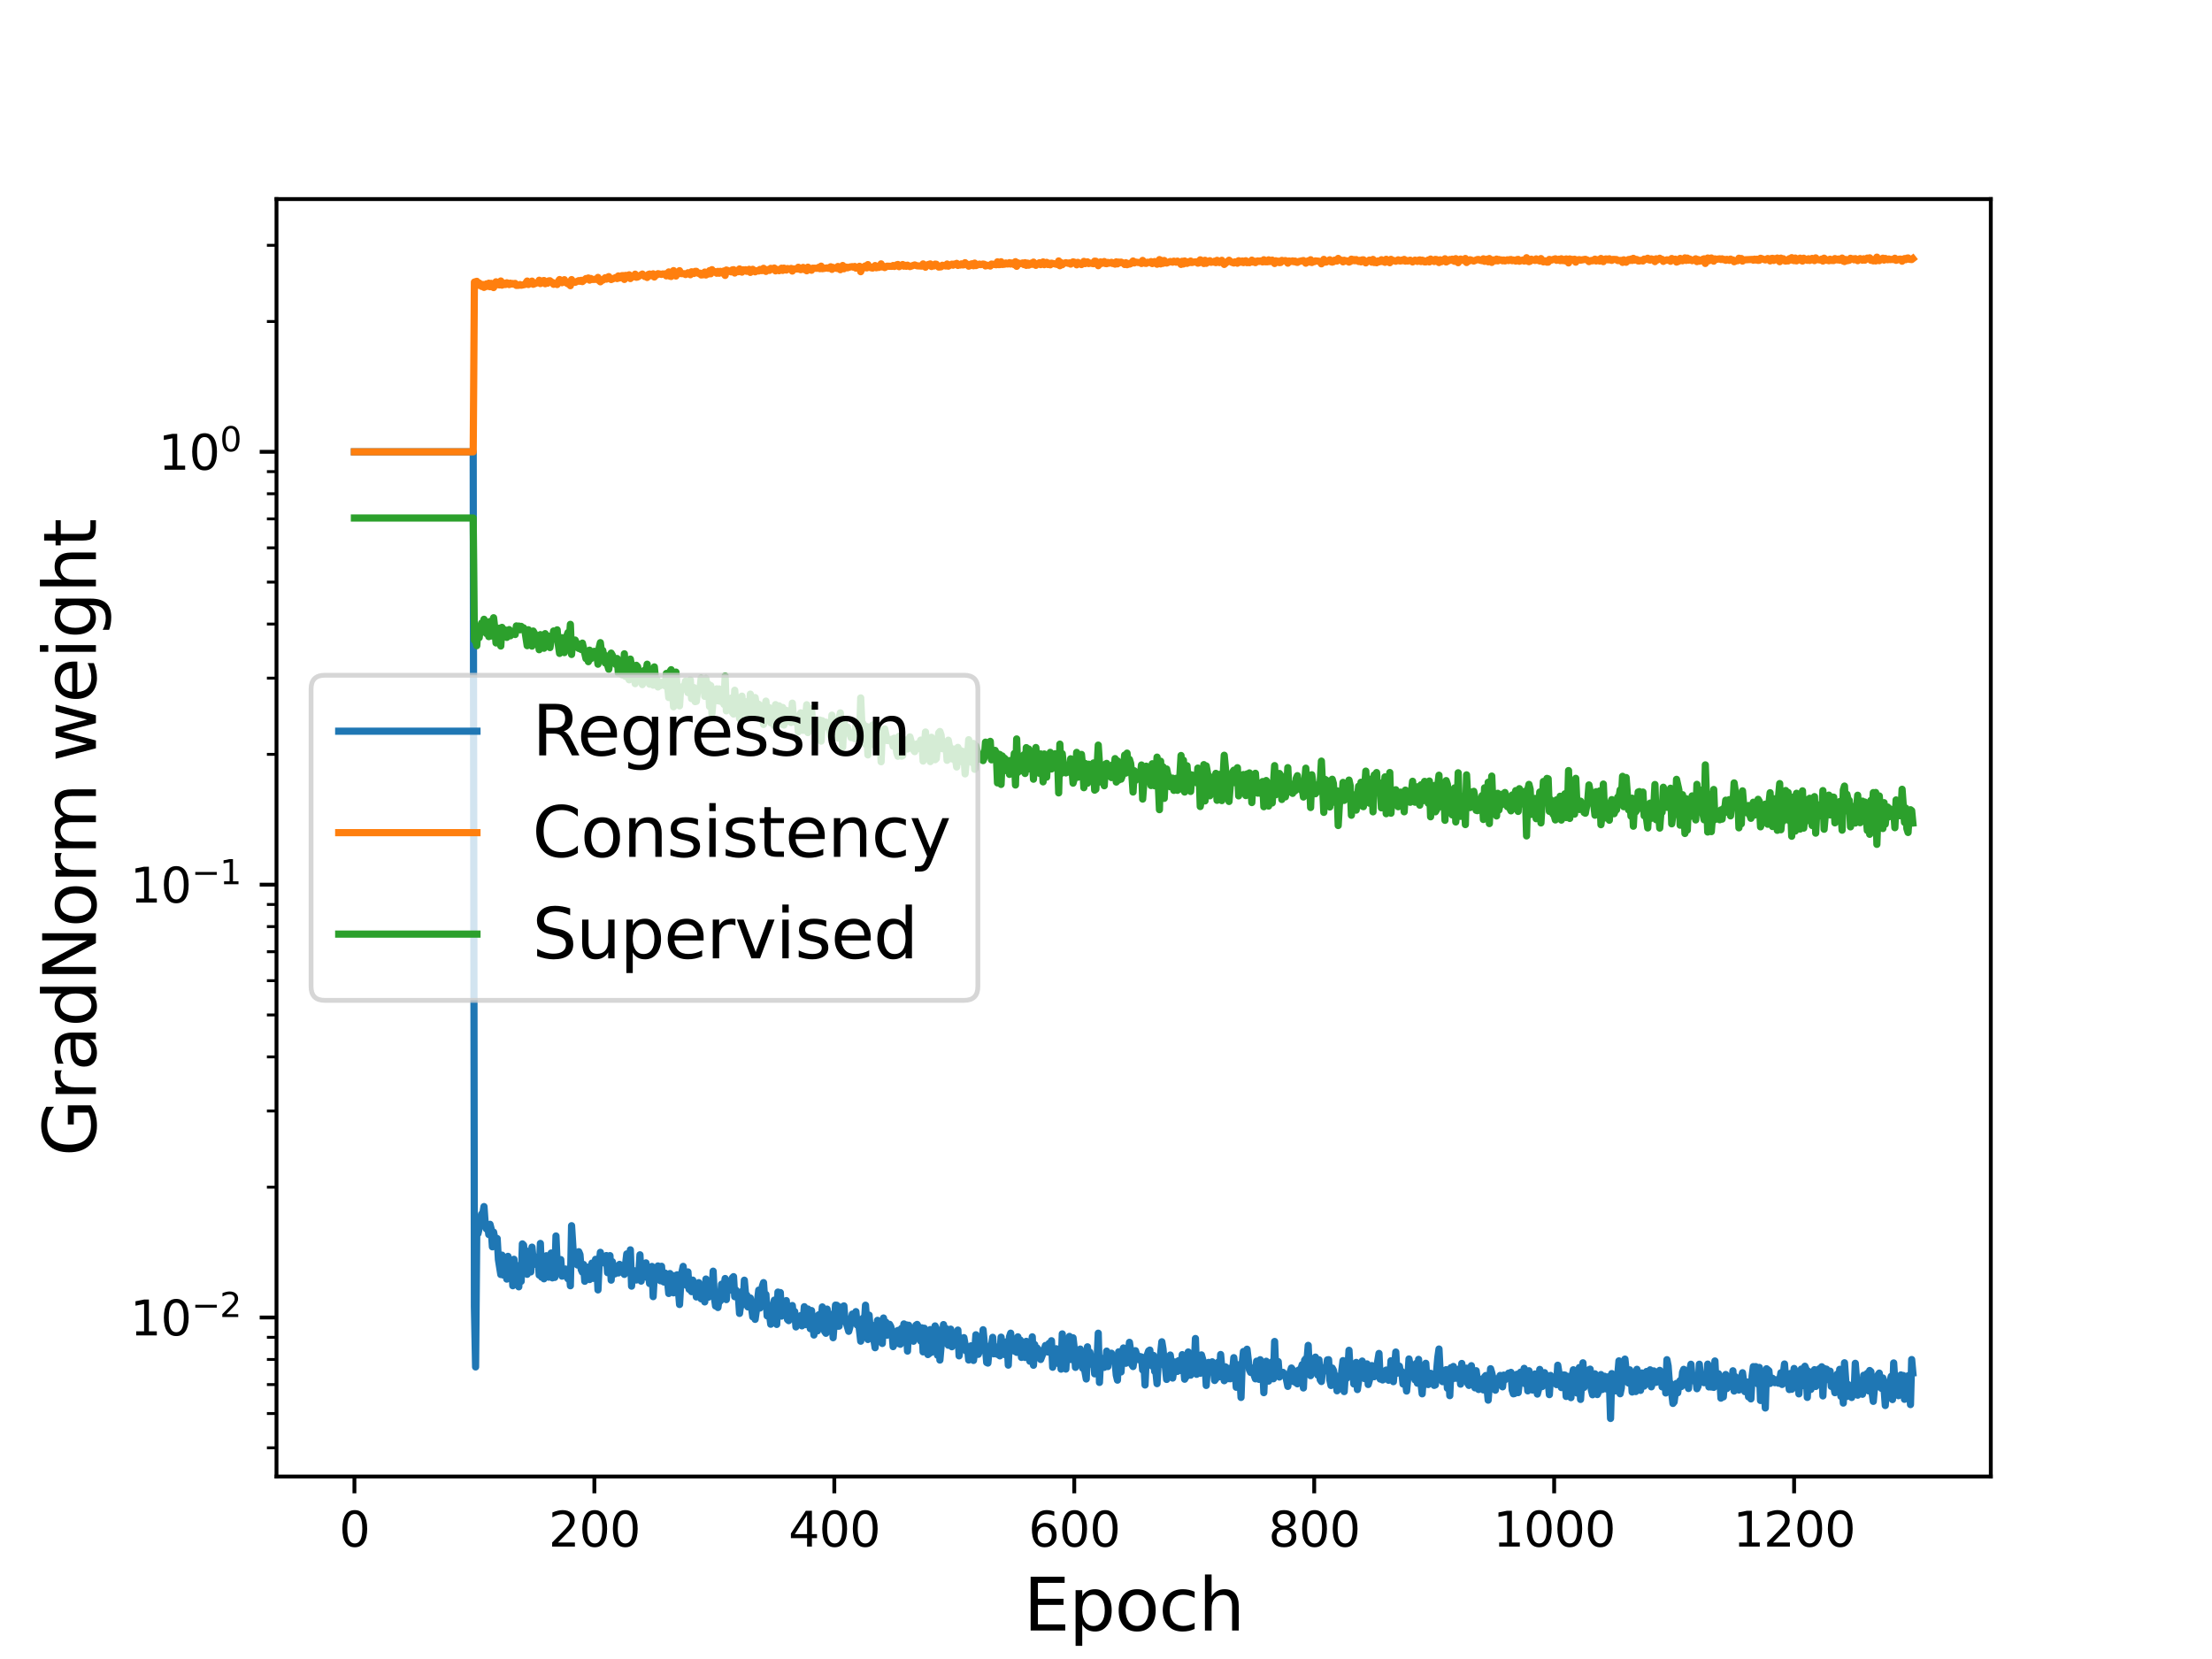 <?xml version="1.0" encoding="utf-8" standalone="no"?>
<!DOCTYPE svg PUBLIC "-//W3C//DTD SVG 1.1//EN"
  "http://www.w3.org/Graphics/SVG/1.1/DTD/svg11.dtd">
<svg height="345.6pt" version="1.1" viewBox="0 0 460.8 345.6" width="460.8pt" xmlns="http://www.w3.org/2000/svg" xmlns:xlink="http://www.w3.org/1999/xlink">
 <defs>
  <style type="text/css">*{stroke-linecap:butt;stroke-linejoin:round;}</style>
 </defs>
 <g id="figure_1">
  <g id="patch_1">
   <path d="M 0 345.6 
L 460.8 345.6 
L 460.8 0 
L 0 0 
z
" style="fill:#ffffff;"/>
  </g>
  <g id="axes_1">
   <g id="patch_2">
    <path d="M 57.6 307.584 
L 414.72 307.584 
L 414.72 41.472 
L 57.6 41.472 
z
" style="fill:#ffffff;"/>
   </g>
   <g id="matplotlib.axis_1">
    <g id="xtick_1">
     <g id="line2d_1">
      <defs>
       <path d="M 0 0 
L 0 3.5 
" id="me2b70022bf" style="stroke:#000000;stroke-width:0.8;"/>
      </defs>
      <g>
       <use style="stroke:#000000;stroke-width:0.8;" x="73.833" xlink:href="#me2b70022bf" y="307.584"/>
      </g>
     </g>
     <g id="text_1">
      <!-- 0 -->
      <g transform="translate(70.651 322.182)scale(0.1 -0.1)">
       <defs>
        <path d="M 2034 4250 
Q 1547 4250 1301 3770 
Q 1056 3291 1056 2328 
Q 1056 1369 1301 889 
Q 1547 409 2034 409 
Q 2525 409 2770 889 
Q 3016 1369 3016 2328 
Q 3016 3291 2770 3770 
Q 2525 4250 2034 4250 
z
M 2034 4750 
Q 2819 4750 3233 4129 
Q 3647 3509 3647 2328 
Q 3647 1150 3233 529 
Q 2819 -91 2034 -91 
Q 1250 -91 836 529 
Q 422 1150 422 2328 
Q 422 3509 836 4129 
Q 1250 4750 2034 4750 
z
" id="DejaVuSans-30" transform="scale(0.016)"/>
       </defs>
       <use xlink:href="#DejaVuSans-30"/>
      </g>
     </g>
    </g>
    <g id="xtick_2">
     <g id="line2d_2">
      <g>
       <use style="stroke:#000000;stroke-width:0.8;" x="123.818" xlink:href="#me2b70022bf" y="307.584"/>
      </g>
     </g>
     <g id="text_2">
      <!-- 200 -->
      <g transform="translate(114.274 322.182)scale(0.1 -0.1)">
       <defs>
        <path d="M 1228 531 
L 3431 531 
L 3431 0 
L 469 0 
L 469 531 
Q 828 903 1448 1529 
Q 2069 2156 2228 2338 
Q 2531 2678 2651 2914 
Q 2772 3150 2772 3378 
Q 2772 3750 2511 3984 
Q 2250 4219 1831 4219 
Q 1534 4219 1204 4116 
Q 875 4013 500 3803 
L 500 4441 
Q 881 4594 1212 4672 
Q 1544 4750 1819 4750 
Q 2544 4750 2975 4387 
Q 3406 4025 3406 3419 
Q 3406 3131 3298 2873 
Q 3191 2616 2906 2266 
Q 2828 2175 2409 1742 
Q 1991 1309 1228 531 
z
" id="DejaVuSans-32" transform="scale(0.016)"/>
       </defs>
       <use xlink:href="#DejaVuSans-32"/>
       <use x="63.623" xlink:href="#DejaVuSans-30"/>
       <use x="127.246" xlink:href="#DejaVuSans-30"/>
      </g>
     </g>
    </g>
    <g id="xtick_3">
     <g id="line2d_3">
      <g>
       <use style="stroke:#000000;stroke-width:0.8;" x="173.803" xlink:href="#me2b70022bf" y="307.584"/>
      </g>
     </g>
     <g id="text_3">
      <!-- 400 -->
      <g transform="translate(164.26 322.182)scale(0.1 -0.1)">
       <defs>
        <path d="M 2419 4116 
L 825 1625 
L 2419 1625 
L 2419 4116 
z
M 2253 4666 
L 3047 4666 
L 3047 1625 
L 3713 1625 
L 3713 1100 
L 3047 1100 
L 3047 0 
L 2419 0 
L 2419 1100 
L 313 1100 
L 313 1709 
L 2253 4666 
z
" id="DejaVuSans-34" transform="scale(0.016)"/>
       </defs>
       <use xlink:href="#DejaVuSans-34"/>
       <use x="63.623" xlink:href="#DejaVuSans-30"/>
       <use x="127.246" xlink:href="#DejaVuSans-30"/>
      </g>
     </g>
    </g>
    <g id="xtick_4">
     <g id="line2d_4">
      <g>
       <use style="stroke:#000000;stroke-width:0.8;" x="223.789" xlink:href="#me2b70022bf" y="307.584"/>
      </g>
     </g>
     <g id="text_4">
      <!-- 600 -->
      <g transform="translate(214.245 322.182)scale(0.1 -0.1)">
       <defs>
        <path d="M 2113 2584 
Q 1688 2584 1439 2293 
Q 1191 2003 1191 1497 
Q 1191 994 1439 701 
Q 1688 409 2113 409 
Q 2538 409 2786 701 
Q 3034 994 3034 1497 
Q 3034 2003 2786 2293 
Q 2538 2584 2113 2584 
z
M 3366 4563 
L 3366 3988 
Q 3128 4100 2886 4159 
Q 2644 4219 2406 4219 
Q 1781 4219 1451 3797 
Q 1122 3375 1075 2522 
Q 1259 2794 1537 2939 
Q 1816 3084 2150 3084 
Q 2853 3084 3261 2657 
Q 3669 2231 3669 1497 
Q 3669 778 3244 343 
Q 2819 -91 2113 -91 
Q 1303 -91 875 529 
Q 447 1150 447 2328 
Q 447 3434 972 4092 
Q 1497 4750 2381 4750 
Q 2619 4750 2861 4703 
Q 3103 4656 3366 4563 
z
" id="DejaVuSans-36" transform="scale(0.016)"/>
       </defs>
       <use xlink:href="#DejaVuSans-36"/>
       <use x="63.623" xlink:href="#DejaVuSans-30"/>
       <use x="127.246" xlink:href="#DejaVuSans-30"/>
      </g>
     </g>
    </g>
    <g id="xtick_5">
     <g id="line2d_5">
      <g>
       <use style="stroke:#000000;stroke-width:0.8;" x="273.774" xlink:href="#me2b70022bf" y="307.584"/>
      </g>
     </g>
     <g id="text_5">
      <!-- 800 -->
      <g transform="translate(264.23 322.182)scale(0.1 -0.1)">
       <defs>
        <path d="M 2034 2216 
Q 1584 2216 1326 1975 
Q 1069 1734 1069 1313 
Q 1069 891 1326 650 
Q 1584 409 2034 409 
Q 2484 409 2743 651 
Q 3003 894 3003 1313 
Q 3003 1734 2745 1975 
Q 2488 2216 2034 2216 
z
M 1403 2484 
Q 997 2584 770 2862 
Q 544 3141 544 3541 
Q 544 4100 942 4425 
Q 1341 4750 2034 4750 
Q 2731 4750 3128 4425 
Q 3525 4100 3525 3541 
Q 3525 3141 3298 2862 
Q 3072 2584 2669 2484 
Q 3125 2378 3379 2068 
Q 3634 1759 3634 1313 
Q 3634 634 3220 271 
Q 2806 -91 2034 -91 
Q 1263 -91 848 271 
Q 434 634 434 1313 
Q 434 1759 690 2068 
Q 947 2378 1403 2484 
z
M 1172 3481 
Q 1172 3119 1398 2916 
Q 1625 2713 2034 2713 
Q 2441 2713 2670 2916 
Q 2900 3119 2900 3481 
Q 2900 3844 2670 4047 
Q 2441 4250 2034 4250 
Q 1625 4250 1398 4047 
Q 1172 3844 1172 3481 
z
" id="DejaVuSans-38" transform="scale(0.016)"/>
       </defs>
       <use xlink:href="#DejaVuSans-38"/>
       <use x="63.623" xlink:href="#DejaVuSans-30"/>
       <use x="127.246" xlink:href="#DejaVuSans-30"/>
      </g>
     </g>
    </g>
    <g id="xtick_6">
     <g id="line2d_6">
      <g>
       <use style="stroke:#000000;stroke-width:0.8;" x="323.759" xlink:href="#me2b70022bf" y="307.584"/>
      </g>
     </g>
     <g id="text_6">
      <!-- 1000 -->
      <g transform="translate(311.034 322.182)scale(0.1 -0.1)">
       <defs>
        <path d="M 794 531 
L 1825 531 
L 1825 4091 
L 703 3866 
L 703 4441 
L 1819 4666 
L 2450 4666 
L 2450 531 
L 3481 531 
L 3481 0 
L 794 0 
L 794 531 
z
" id="DejaVuSans-31" transform="scale(0.016)"/>
       </defs>
       <use xlink:href="#DejaVuSans-31"/>
       <use x="63.623" xlink:href="#DejaVuSans-30"/>
       <use x="127.246" xlink:href="#DejaVuSans-30"/>
       <use x="190.869" xlink:href="#DejaVuSans-30"/>
      </g>
     </g>
    </g>
    <g id="xtick_7">
     <g id="line2d_7">
      <g>
       <use style="stroke:#000000;stroke-width:0.8;" x="373.745" xlink:href="#me2b70022bf" y="307.584"/>
      </g>
     </g>
     <g id="text_7">
      <!-- 1200 -->
      <g transform="translate(361.02 322.182)scale(0.1 -0.1)">
       <use xlink:href="#DejaVuSans-31"/>
       <use x="63.623" xlink:href="#DejaVuSans-32"/>
       <use x="127.246" xlink:href="#DejaVuSans-30"/>
       <use x="190.869" xlink:href="#DejaVuSans-30"/>
      </g>
     </g>
    </g>
    <g id="text_8">
     <!-- Epoch -->
     <g transform="translate(213.194 339.66)scale(0.15 -0.15)">
      <defs>
       <path d="M 628 4666 
L 3578 4666 
L 3578 4134 
L 1259 4134 
L 1259 2753 
L 3481 2753 
L 3481 2222 
L 1259 2222 
L 1259 531 
L 3634 531 
L 3634 0 
L 628 0 
L 628 4666 
z
" id="DejaVuSans-45" transform="scale(0.016)"/>
       <path d="M 1159 525 
L 1159 -1331 
L 581 -1331 
L 581 3500 
L 1159 3500 
L 1159 2969 
Q 1341 3281 1617 3432 
Q 1894 3584 2278 3584 
Q 2916 3584 3314 3078 
Q 3713 2572 3713 1747 
Q 3713 922 3314 415 
Q 2916 -91 2278 -91 
Q 1894 -91 1617 61 
Q 1341 213 1159 525 
z
M 3116 1747 
Q 3116 2381 2855 2742 
Q 2594 3103 2138 3103 
Q 1681 3103 1420 2742 
Q 1159 2381 1159 1747 
Q 1159 1113 1420 752 
Q 1681 391 2138 391 
Q 2594 391 2855 752 
Q 3116 1113 3116 1747 
z
" id="DejaVuSans-70" transform="scale(0.016)"/>
       <path d="M 1959 3097 
Q 1497 3097 1228 2736 
Q 959 2375 959 1747 
Q 959 1119 1226 758 
Q 1494 397 1959 397 
Q 2419 397 2687 759 
Q 2956 1122 2956 1747 
Q 2956 2369 2687 2733 
Q 2419 3097 1959 3097 
z
M 1959 3584 
Q 2709 3584 3137 3096 
Q 3566 2609 3566 1747 
Q 3566 888 3137 398 
Q 2709 -91 1959 -91 
Q 1206 -91 779 398 
Q 353 888 353 1747 
Q 353 2609 779 3096 
Q 1206 3584 1959 3584 
z
" id="DejaVuSans-6f" transform="scale(0.016)"/>
       <path d="M 3122 3366 
L 3122 2828 
Q 2878 2963 2633 3030 
Q 2388 3097 2138 3097 
Q 1578 3097 1268 2742 
Q 959 2388 959 1747 
Q 959 1106 1268 751 
Q 1578 397 2138 397 
Q 2388 397 2633 464 
Q 2878 531 3122 666 
L 3122 134 
Q 2881 22 2623 -34 
Q 2366 -91 2075 -91 
Q 1284 -91 818 406 
Q 353 903 353 1747 
Q 353 2603 823 3093 
Q 1294 3584 2113 3584 
Q 2378 3584 2631 3529 
Q 2884 3475 3122 3366 
z
" id="DejaVuSans-63" transform="scale(0.016)"/>
       <path d="M 3513 2113 
L 3513 0 
L 2938 0 
L 2938 2094 
Q 2938 2591 2744 2837 
Q 2550 3084 2163 3084 
Q 1697 3084 1428 2787 
Q 1159 2491 1159 1978 
L 1159 0 
L 581 0 
L 581 4863 
L 1159 4863 
L 1159 2956 
Q 1366 3272 1645 3428 
Q 1925 3584 2291 3584 
Q 2894 3584 3203 3211 
Q 3513 2838 3513 2113 
z
" id="DejaVuSans-68" transform="scale(0.016)"/>
      </defs>
      <use xlink:href="#DejaVuSans-45"/>
      <use x="63.184" xlink:href="#DejaVuSans-70"/>
      <use x="126.66" xlink:href="#DejaVuSans-6f"/>
      <use x="187.842" xlink:href="#DejaVuSans-63"/>
      <use x="242.822" xlink:href="#DejaVuSans-68"/>
     </g>
    </g>
   </g>
   <g id="matplotlib.axis_2">
    <g id="ytick_1">
     <g id="line2d_8">
      <defs>
       <path d="M 0 0 
L -3.5 0 
" id="m5205007acd" style="stroke:#000000;stroke-width:0.8;"/>
      </defs>
      <g>
       <use style="stroke:#000000;stroke-width:0.8;" x="57.6" xlink:href="#m5205007acd" y="274.463"/>
      </g>
     </g>
     <g id="text_9">
      <!-- $\mathdefault{10^{-2}}$ -->
      <g transform="translate(27.1 278.262)scale(0.1 -0.1)">
       <defs>
        <path d="M 678 2272 
L 4684 2272 
L 4684 1741 
L 678 1741 
L 678 2272 
z
" id="DejaVuSans-2212" transform="scale(0.016)"/>
       </defs>
       <use transform="translate(0 0.766)" xlink:href="#DejaVuSans-31"/>
       <use transform="translate(63.623 0.766)" xlink:href="#DejaVuSans-30"/>
       <use transform="translate(128.203 39.047)scale(0.7)" xlink:href="#DejaVuSans-2212"/>
       <use transform="translate(186.855 39.047)scale(0.7)" xlink:href="#DejaVuSans-32"/>
      </g>
     </g>
    </g>
    <g id="ytick_2">
     <g id="line2d_9">
      <g>
       <use style="stroke:#000000;stroke-width:0.8;" x="57.6" xlink:href="#m5205007acd" y="184.293"/>
      </g>
     </g>
     <g id="text_10">
      <!-- $\mathdefault{10^{-1}}$ -->
      <g transform="translate(27.1 188.092)scale(0.1 -0.1)">
       <use transform="translate(0 0.684)" xlink:href="#DejaVuSans-31"/>
       <use transform="translate(63.623 0.684)" xlink:href="#DejaVuSans-30"/>
       <use transform="translate(128.203 38.966)scale(0.7)" xlink:href="#DejaVuSans-2212"/>
       <use transform="translate(186.855 38.966)scale(0.7)" xlink:href="#DejaVuSans-31"/>
      </g>
     </g>
    </g>
    <g id="ytick_3">
     <g id="line2d_10">
      <g>
       <use style="stroke:#000000;stroke-width:0.8;" x="57.6" xlink:href="#m5205007acd" y="94.123"/>
      </g>
     </g>
     <g id="text_11">
      <!-- $\mathdefault{10^{0}}$ -->
      <g transform="translate(33 97.922)scale(0.1 -0.1)">
       <use transform="translate(0 0.766)" xlink:href="#DejaVuSans-31"/>
       <use transform="translate(63.623 0.766)" xlink:href="#DejaVuSans-30"/>
       <use transform="translate(128.203 39.047)scale(0.7)" xlink:href="#DejaVuSans-30"/>
      </g>
     </g>
    </g>
    <g id="ytick_4">
     <g id="line2d_11">
      <defs>
       <path d="M 0 0 
L -2 0 
" id="me18f3d3b36" style="stroke:#000000;stroke-width:0.6;"/>
      </defs>
      <g>
       <use style="stroke:#000000;stroke-width:0.6;" x="57.6" xlink:href="#me18f3d3b36" y="301.606"/>
      </g>
     </g>
    </g>
    <g id="ytick_5">
     <g id="line2d_12">
      <g>
       <use style="stroke:#000000;stroke-width:0.6;" x="57.6" xlink:href="#me18f3d3b36" y="294.467"/>
      </g>
     </g>
    </g>
    <g id="ytick_6">
     <g id="line2d_13">
      <g>
       <use style="stroke:#000000;stroke-width:0.6;" x="57.6" xlink:href="#me18f3d3b36" y="288.43"/>
      </g>
     </g>
    </g>
    <g id="ytick_7">
     <g id="line2d_14">
      <g>
       <use style="stroke:#000000;stroke-width:0.6;" x="57.6" xlink:href="#me18f3d3b36" y="283.201"/>
      </g>
     </g>
    </g>
    <g id="ytick_8">
     <g id="line2d_15">
      <g>
       <use style="stroke:#000000;stroke-width:0.6;" x="57.6" xlink:href="#me18f3d3b36" y="278.589"/>
      </g>
     </g>
    </g>
    <g id="ytick_9">
     <g id="line2d_16">
      <g>
       <use style="stroke:#000000;stroke-width:0.6;" x="57.6" xlink:href="#me18f3d3b36" y="247.319"/>
      </g>
     </g>
    </g>
    <g id="ytick_10">
     <g id="line2d_17">
      <g>
       <use style="stroke:#000000;stroke-width:0.6;" x="57.6" xlink:href="#me18f3d3b36" y="231.441"/>
      </g>
     </g>
    </g>
    <g id="ytick_11">
     <g id="line2d_18">
      <g>
       <use style="stroke:#000000;stroke-width:0.6;" x="57.6" xlink:href="#me18f3d3b36" y="220.175"/>
      </g>
     </g>
    </g>
    <g id="ytick_12">
     <g id="line2d_19">
      <g>
       <use style="stroke:#000000;stroke-width:0.6;" x="57.6" xlink:href="#me18f3d3b36" y="211.437"/>
      </g>
     </g>
    </g>
    <g id="ytick_13">
     <g id="line2d_20">
      <g>
       <use style="stroke:#000000;stroke-width:0.6;" x="57.6" xlink:href="#me18f3d3b36" y="204.297"/>
      </g>
     </g>
    </g>
    <g id="ytick_14">
     <g id="line2d_21">
      <g>
       <use style="stroke:#000000;stroke-width:0.6;" x="57.6" xlink:href="#me18f3d3b36" y="198.26"/>
      </g>
     </g>
    </g>
    <g id="ytick_15">
     <g id="line2d_22">
      <g>
       <use style="stroke:#000000;stroke-width:0.6;" x="57.6" xlink:href="#me18f3d3b36" y="193.031"/>
      </g>
     </g>
    </g>
    <g id="ytick_16">
     <g id="line2d_23">
      <g>
       <use style="stroke:#000000;stroke-width:0.6;" x="57.6" xlink:href="#me18f3d3b36" y="188.419"/>
      </g>
     </g>
    </g>
    <g id="ytick_17">
     <g id="line2d_24">
      <g>
       <use style="stroke:#000000;stroke-width:0.6;" x="57.6" xlink:href="#me18f3d3b36" y="157.149"/>
      </g>
     </g>
    </g>
    <g id="ytick_18">
     <g id="line2d_25">
      <g>
       <use style="stroke:#000000;stroke-width:0.6;" x="57.6" xlink:href="#me18f3d3b36" y="141.271"/>
      </g>
     </g>
    </g>
    <g id="ytick_19">
     <g id="line2d_26">
      <g>
       <use style="stroke:#000000;stroke-width:0.6;" x="57.6" xlink:href="#me18f3d3b36" y="130.005"/>
      </g>
     </g>
    </g>
    <g id="ytick_20">
     <g id="line2d_27">
      <g>
       <use style="stroke:#000000;stroke-width:0.6;" x="57.6" xlink:href="#me18f3d3b36" y="121.267"/>
      </g>
     </g>
    </g>
    <g id="ytick_21">
     <g id="line2d_28">
      <g>
       <use style="stroke:#000000;stroke-width:0.6;" x="57.6" xlink:href="#me18f3d3b36" y="114.127"/>
      </g>
     </g>
    </g>
    <g id="ytick_22">
     <g id="line2d_29">
      <g>
       <use style="stroke:#000000;stroke-width:0.6;" x="57.6" xlink:href="#me18f3d3b36" y="108.091"/>
      </g>
     </g>
    </g>
    <g id="ytick_23">
     <g id="line2d_30">
      <g>
       <use style="stroke:#000000;stroke-width:0.6;" x="57.6" xlink:href="#me18f3d3b36" y="102.861"/>
      </g>
     </g>
    </g>
    <g id="ytick_24">
     <g id="line2d_31">
      <g>
       <use style="stroke:#000000;stroke-width:0.6;" x="57.6" xlink:href="#me18f3d3b36" y="98.249"/>
      </g>
     </g>
    </g>
    <g id="ytick_25">
     <g id="line2d_32">
      <g>
       <use style="stroke:#000000;stroke-width:0.6;" x="57.6" xlink:href="#me18f3d3b36" y="66.979"/>
      </g>
     </g>
    </g>
    <g id="ytick_26">
     <g id="line2d_33">
      <g>
       <use style="stroke:#000000;stroke-width:0.6;" x="57.6" xlink:href="#me18f3d3b36" y="51.101"/>
      </g>
     </g>
    </g>
    <g id="text_12">
     <!-- GradNorm weight -->
     <g transform="translate(19.98 240.908)rotate(-90)scale(0.15 -0.15)">
      <defs>
       <path d="M 3809 666 
L 3809 1919 
L 2778 1919 
L 2778 2438 
L 4434 2438 
L 4434 434 
Q 4069 175 3628 42 
Q 3188 -91 2688 -91 
Q 1594 -91 976 548 
Q 359 1188 359 2328 
Q 359 3472 976 4111 
Q 1594 4750 2688 4750 
Q 3144 4750 3555 4637 
Q 3966 4525 4313 4306 
L 4313 3634 
Q 3963 3931 3569 4081 
Q 3175 4231 2741 4231 
Q 1884 4231 1454 3753 
Q 1025 3275 1025 2328 
Q 1025 1384 1454 906 
Q 1884 428 2741 428 
Q 3075 428 3337 486 
Q 3600 544 3809 666 
z
" id="DejaVuSans-47" transform="scale(0.016)"/>
       <path d="M 2631 2963 
Q 2534 3019 2420 3045 
Q 2306 3072 2169 3072 
Q 1681 3072 1420 2755 
Q 1159 2438 1159 1844 
L 1159 0 
L 581 0 
L 581 3500 
L 1159 3500 
L 1159 2956 
Q 1341 3275 1631 3429 
Q 1922 3584 2338 3584 
Q 2397 3584 2469 3576 
Q 2541 3569 2628 3553 
L 2631 2963 
z
" id="DejaVuSans-72" transform="scale(0.016)"/>
       <path d="M 2194 1759 
Q 1497 1759 1228 1600 
Q 959 1441 959 1056 
Q 959 750 1161 570 
Q 1363 391 1709 391 
Q 2188 391 2477 730 
Q 2766 1069 2766 1631 
L 2766 1759 
L 2194 1759 
z
M 3341 1997 
L 3341 0 
L 2766 0 
L 2766 531 
Q 2569 213 2275 61 
Q 1981 -91 1556 -91 
Q 1019 -91 701 211 
Q 384 513 384 1019 
Q 384 1609 779 1909 
Q 1175 2209 1959 2209 
L 2766 2209 
L 2766 2266 
Q 2766 2663 2505 2880 
Q 2244 3097 1772 3097 
Q 1472 3097 1187 3025 
Q 903 2953 641 2809 
L 641 3341 
Q 956 3463 1253 3523 
Q 1550 3584 1831 3584 
Q 2591 3584 2966 3190 
Q 3341 2797 3341 1997 
z
" id="DejaVuSans-61" transform="scale(0.016)"/>
       <path d="M 2906 2969 
L 2906 4863 
L 3481 4863 
L 3481 0 
L 2906 0 
L 2906 525 
Q 2725 213 2448 61 
Q 2172 -91 1784 -91 
Q 1150 -91 751 415 
Q 353 922 353 1747 
Q 353 2572 751 3078 
Q 1150 3584 1784 3584 
Q 2172 3584 2448 3432 
Q 2725 3281 2906 2969 
z
M 947 1747 
Q 947 1113 1208 752 
Q 1469 391 1925 391 
Q 2381 391 2643 752 
Q 2906 1113 2906 1747 
Q 2906 2381 2643 2742 
Q 2381 3103 1925 3103 
Q 1469 3103 1208 2742 
Q 947 2381 947 1747 
z
" id="DejaVuSans-64" transform="scale(0.016)"/>
       <path d="M 628 4666 
L 1478 4666 
L 3547 763 
L 3547 4666 
L 4159 4666 
L 4159 0 
L 3309 0 
L 1241 3903 
L 1241 0 
L 628 0 
L 628 4666 
z
" id="DejaVuSans-4e" transform="scale(0.016)"/>
       <path d="M 3328 2828 
Q 3544 3216 3844 3400 
Q 4144 3584 4550 3584 
Q 5097 3584 5394 3201 
Q 5691 2819 5691 2113 
L 5691 0 
L 5113 0 
L 5113 2094 
Q 5113 2597 4934 2840 
Q 4756 3084 4391 3084 
Q 3944 3084 3684 2787 
Q 3425 2491 3425 1978 
L 3425 0 
L 2847 0 
L 2847 2094 
Q 2847 2600 2669 2842 
Q 2491 3084 2119 3084 
Q 1678 3084 1418 2786 
Q 1159 2488 1159 1978 
L 1159 0 
L 581 0 
L 581 3500 
L 1159 3500 
L 1159 2956 
Q 1356 3278 1631 3431 
Q 1906 3584 2284 3584 
Q 2666 3584 2933 3390 
Q 3200 3197 3328 2828 
z
" id="DejaVuSans-6d" transform="scale(0.016)"/>
       <path id="DejaVuSans-20" transform="scale(0.016)"/>
       <path d="M 269 3500 
L 844 3500 
L 1563 769 
L 2278 3500 
L 2956 3500 
L 3675 769 
L 4391 3500 
L 4966 3500 
L 4050 0 
L 3372 0 
L 2619 2869 
L 1863 0 
L 1184 0 
L 269 3500 
z
" id="DejaVuSans-77" transform="scale(0.016)"/>
       <path d="M 3597 1894 
L 3597 1613 
L 953 1613 
Q 991 1019 1311 708 
Q 1631 397 2203 397 
Q 2534 397 2845 478 
Q 3156 559 3463 722 
L 3463 178 
Q 3153 47 2828 -22 
Q 2503 -91 2169 -91 
Q 1331 -91 842 396 
Q 353 884 353 1716 
Q 353 2575 817 3079 
Q 1281 3584 2069 3584 
Q 2775 3584 3186 3129 
Q 3597 2675 3597 1894 
z
M 3022 2063 
Q 3016 2534 2758 2815 
Q 2500 3097 2075 3097 
Q 1594 3097 1305 2825 
Q 1016 2553 972 2059 
L 3022 2063 
z
" id="DejaVuSans-65" transform="scale(0.016)"/>
       <path d="M 603 3500 
L 1178 3500 
L 1178 0 
L 603 0 
L 603 3500 
z
M 603 4863 
L 1178 4863 
L 1178 4134 
L 603 4134 
L 603 4863 
z
" id="DejaVuSans-69" transform="scale(0.016)"/>
       <path d="M 2906 1791 
Q 2906 2416 2648 2759 
Q 2391 3103 1925 3103 
Q 1463 3103 1205 2759 
Q 947 2416 947 1791 
Q 947 1169 1205 825 
Q 1463 481 1925 481 
Q 2391 481 2648 825 
Q 2906 1169 2906 1791 
z
M 3481 434 
Q 3481 -459 3084 -895 
Q 2688 -1331 1869 -1331 
Q 1566 -1331 1297 -1286 
Q 1028 -1241 775 -1147 
L 775 -588 
Q 1028 -725 1275 -790 
Q 1522 -856 1778 -856 
Q 2344 -856 2625 -561 
Q 2906 -266 2906 331 
L 2906 616 
Q 2728 306 2450 153 
Q 2172 0 1784 0 
Q 1141 0 747 490 
Q 353 981 353 1791 
Q 353 2603 747 3093 
Q 1141 3584 1784 3584 
Q 2172 3584 2450 3431 
Q 2728 3278 2906 2969 
L 2906 3500 
L 3481 3500 
L 3481 434 
z
" id="DejaVuSans-67" transform="scale(0.016)"/>
       <path d="M 1172 4494 
L 1172 3500 
L 2356 3500 
L 2356 3053 
L 1172 3053 
L 1172 1153 
Q 1172 725 1289 603 
Q 1406 481 1766 481 
L 2356 481 
L 2356 0 
L 1766 0 
Q 1100 0 847 248 
Q 594 497 594 1153 
L 594 3053 
L 172 3053 
L 172 3500 
L 594 3500 
L 594 4494 
L 1172 4494 
z
" id="DejaVuSans-74" transform="scale(0.016)"/>
      </defs>
      <use xlink:href="#DejaVuSans-47"/>
      <use x="77.49" xlink:href="#DejaVuSans-72"/>
      <use x="118.604" xlink:href="#DejaVuSans-61"/>
      <use x="179.883" xlink:href="#DejaVuSans-64"/>
      <use x="243.359" xlink:href="#DejaVuSans-4e"/>
      <use x="318.164" xlink:href="#DejaVuSans-6f"/>
      <use x="379.346" xlink:href="#DejaVuSans-72"/>
      <use x="418.709" xlink:href="#DejaVuSans-6d"/>
      <use x="516.121" xlink:href="#DejaVuSans-20"/>
      <use x="547.908" xlink:href="#DejaVuSans-77"/>
      <use x="629.695" xlink:href="#DejaVuSans-65"/>
      <use x="691.219" xlink:href="#DejaVuSans-69"/>
      <use x="719.002" xlink:href="#DejaVuSans-67"/>
      <use x="782.479" xlink:href="#DejaVuSans-68"/>
      <use x="845.857" xlink:href="#DejaVuSans-74"/>
     </g>
    </g>
   </g>
   <g id="line2d_34">
    <path clip-path="url(#pba9217d08e)" d="M 73.833 94.123 
L 98.575 94.123 
L 98.825 272.223 
L 99.075 284.758 
L 99.325 256.016 
L 99.575 256.986 
L 99.825 255.873 
L 100.075 253.935 
L 100.325 252.917 
L 100.575 252.798 
L 100.825 251.352 
L 101.075 254.876 
L 101.325 256.013 
L 101.575 255.236 
L 101.824 257.176 
L 102.074 255.043 
L 102.324 256.021 
L 102.574 259.741 
L 102.824 256.669 
L 103.324 259.286 
L 103.574 258.003 
L 103.824 262.383 
L 104.324 265.506 
L 104.574 261.462 
L 104.824 265.614 
L 105.323 262.775 
L 105.573 266.462 
L 105.823 261.718 
L 106.073 263.299 
L 106.323 264.101 
L 106.573 262.924 
L 106.823 267.843 
L 107.073 262.331 
L 107.323 266.745 
L 107.573 264.132 
L 107.823 264.317 
L 108.073 268.07 
L 108.323 263.538 
L 108.573 266.926 
L 108.822 259.126 
L 109.072 259.379 
L 109.322 262.348 
L 109.572 260.544 
L 109.822 265.459 
L 110.072 264.691 
L 110.322 260.703 
L 110.572 264.97 
L 110.822 259.8 
L 111.072 262.428 
L 111.322 261.881 
L 111.572 263.393 
L 111.822 261.88 
L 112.071 261.925 
L 112.321 265.626 
L 112.571 259.029 
L 112.821 266.056 
L 113.071 264.107 
L 113.321 266.399 
L 113.571 261.742 
L 113.821 261.587 
L 114.071 261.923 
L 114.321 266.058 
L 114.571 261.772 
L 114.821 261.029 
L 115.071 266.205 
L 115.321 261.541 
L 115.57 266.109 
L 115.82 257.472 
L 116.07 263.242 
L 116.32 263.374 
L 116.57 264.537 
L 116.82 262.396 
L 117.07 265.845 
L 117.32 265.372 
L 117.57 264.556 
L 117.82 264.363 
L 118.07 266.008 
L 118.32 266.399 
L 118.57 264.71 
L 118.82 267.85 
L 119.069 255.335 
L 119.569 263.26 
L 119.819 261.964 
L 120.069 263.347 
L 120.319 263.532 
L 120.569 260.753 
L 120.819 261.346 
L 121.069 264.459 
L 121.319 265.008 
L 121.569 263.409 
L 121.819 266.914 
L 122.069 264.06 
L 122.318 264.419 
L 122.568 263.949 
L 122.818 266.559 
L 123.318 263.123 
L 123.568 266.305 
L 123.818 264.758 
L 124.068 262.337 
L 124.318 262.936 
L 124.568 268.712 
L 124.818 263.268 
L 125.068 260.883 
L 125.318 262.853 
L 125.568 261.904 
L 126.067 263.202 
L 126.317 261.553 
L 126.567 265.12 
L 126.817 264.465 
L 127.067 261.568 
L 127.317 266.678 
L 127.567 262.837 
L 128.067 265.384 
L 128.317 265.221 
L 128.567 264.163 
L 128.817 265.18 
L 129.066 263.392 
L 129.566 264.47 
L 129.816 264.154 
L 130.066 265.483 
L 130.566 261.212 
L 130.816 264.68 
L 131.066 264.005 
L 131.316 260.362 
L 131.566 267.928 
L 131.816 264.705 
L 132.066 264.699 
L 132.316 265.245 
L 132.565 266.648 
L 132.815 265.694 
L 133.065 265.39 
L 133.315 261.397 
L 133.565 266.884 
L 133.815 263.65 
L 134.065 263.774 
L 134.315 263.592 
L 134.565 263.083 
L 134.815 266.148 
L 135.065 264.868 
L 135.315 267.382 
L 135.565 264.021 
L 135.815 263.822 
L 136.064 270.114 
L 136.314 265.439 
L 136.564 264.313 
L 136.814 264.745 
L 137.064 263.718 
L 137.564 266.8 
L 137.814 263.789 
L 138.064 266.909 
L 138.314 267.072 
L 138.564 265.206 
L 138.814 265.79 
L 139.064 266.906 
L 139.313 269.458 
L 139.563 265.303 
L 139.813 267.099 
L 140.063 267.253 
L 140.313 269.323 
L 140.563 265.732 
L 140.813 267.685 
L 141.063 265.562 
L 141.563 271.754 
L 141.813 267.373 
L 142.063 264.979 
L 142.313 263.81 
L 142.563 266.483 
L 142.812 266.818 
L 143.062 267.795 
L 143.312 264.959 
L 143.562 268.594 
L 143.812 266.986 
L 144.062 269.074 
L 144.312 266.669 
L 144.562 268.158 
L 144.812 267.607 
L 145.062 270.182 
L 145.562 267.197 
L 146.061 270.569 
L 146.311 268.513 
L 146.561 268.824 
L 146.811 271.21 
L 147.061 266.446 
L 147.311 267.361 
L 147.561 270.233 
L 148.061 268.478 
L 148.311 269.567 
L 148.561 264.806 
L 148.811 270.213 
L 149.061 272.07 
L 149.311 270.521 
L 149.56 272.383 
L 149.81 270.51 
L 150.06 271.015 
L 150.31 267.519 
L 150.56 268.939 
L 150.81 268.057 
L 151.06 266.336 
L 151.31 270.733 
L 151.56 266.831 
L 151.81 268.567 
L 152.06 268.757 
L 152.31 268.353 
L 152.56 266.205 
L 152.81 265.95 
L 153.059 270.125 
L 153.309 268.749 
L 153.809 269.948 
L 154.059 273.61 
L 154.309 271.745 
L 154.559 269.022 
L 154.809 271.776 
L 155.059 266.689 
L 155.309 269.573 
L 155.559 269.77 
L 155.809 272.26 
L 156.059 271.657 
L 156.308 270.392 
L 156.808 274.327 
L 157.058 272.123 
L 157.308 274.847 
L 157.558 273.059 
L 158.058 268.755 
L 158.308 272.495 
L 158.808 267.93 
L 159.058 267.193 
L 159.308 270.879 
L 159.558 269.658 
L 159.807 274.126 
L 160.057 272.682 
L 160.307 273.895 
L 160.557 275.862 
L 160.807 272.263 
L 161.057 271.815 
L 161.307 270.838 
L 161.557 270.872 
L 161.807 275.902 
L 162.057 269.162 
L 162.307 271.32 
L 162.557 269.265 
L 162.807 274.17 
L 163.056 273.913 
L 163.306 271.965 
L 163.556 273.729 
L 163.806 270.938 
L 164.056 274.887 
L 164.306 275.115 
L 164.556 272.177 
L 164.806 274.16 
L 165.056 271.963 
L 165.306 274.436 
L 165.556 273.228 
L 165.806 276.422 
L 166.056 274.494 
L 166.306 274.932 
L 166.555 274.634 
L 166.805 274.064 
L 167.055 276.195 
L 167.305 275.353 
L 167.555 272.21 
L 167.805 275.943 
L 168.055 275.166 
L 168.305 272.688 
L 168.555 275.367 
L 168.805 276.793 
L 169.055 273.013 
L 169.555 278.109 
L 169.805 275.671 
L 170.054 274.501 
L 170.304 277.251 
L 170.554 273.888 
L 170.804 276.323 
L 171.054 275.166 
L 171.304 272.255 
L 171.554 275.835 
L 171.804 277.397 
L 172.054 277.749 
L 172.304 272.707 
L 172.554 275.313 
L 172.804 274.059 
L 173.054 273.806 
L 173.303 274.567 
L 173.553 278.671 
L 174.053 271.875 
L 174.303 271.906 
L 174.553 276.279 
L 174.803 276.26 
L 175.053 272.289 
L 175.553 274.023 
L 175.803 272.039 
L 176.053 275.39 
L 176.303 275.591 
L 176.802 277.338 
L 177.052 276.418 
L 177.552 273.747 
L 177.802 273.712 
L 178.052 273.848 
L 178.302 273.234 
L 178.552 276.029 
L 178.802 275.001 
L 179.302 279.399 
L 179.802 274.572 
L 180.051 275.959 
L 180.301 271.895 
L 180.801 279.042 
L 181.051 273.961 
L 181.301 277.3 
L 181.551 275.998 
L 181.801 278.824 
L 182.051 279.165 
L 182.301 280.756 
L 182.801 275.053 
L 183.051 276.028 
L 183.301 275.912 
L 183.55 279.235 
L 183.8 279.869 
L 184.05 274.564 
L 184.3 276.486 
L 184.55 275.42 
L 184.8 278.148 
L 185.05 277.462 
L 185.3 275.871 
L 185.55 276.32 
L 185.8 277.212 
L 186.05 280.531 
L 186.55 278.091 
L 186.8 279.866 
L 187.049 277.154 
L 187.299 277.971 
L 187.549 280.041 
L 187.799 276.726 
L 188.049 278.286 
L 188.299 275.795 
L 188.549 279.377 
L 188.799 275.994 
L 189.049 281.458 
L 189.299 276.073 
L 189.549 278.12 
L 189.799 277.35 
L 190.049 278.957 
L 190.298 279.408 
L 190.548 278.314 
L 190.798 276.076 
L 191.048 275.898 
L 191.298 276.338 
L 191.548 276.542 
L 191.798 279.373 
L 192.048 276.608 
L 192.298 281.626 
L 192.548 276.692 
L 192.798 277.842 
L 193.298 282.183 
L 193.548 281.995 
L 193.797 276.971 
L 194.047 281.715 
L 194.297 277.804 
L 194.547 278.248 
L 194.797 276.213 
L 195.047 276.706 
L 195.297 282.329 
L 195.547 277.618 
L 195.797 283.331 
L 196.047 280.496 
L 196.297 279.4 
L 196.547 275.933 
L 196.797 278.405 
L 197.047 276.736 
L 197.546 280.24 
L 198.046 276.882 
L 198.296 280.554 
L 198.546 279.92 
L 198.796 278.471 
L 199.046 279.403 
L 199.546 277.078 
L 199.796 282.45 
L 200.046 280.88 
L 200.296 280.848 
L 200.545 280.636 
L 200.795 278.653 
L 201.295 281.453 
L 201.545 280.721 
L 201.795 283.318 
L 202.045 283.068 
L 202.295 280.355 
L 202.545 281.33 
L 202.795 283.404 
L 203.045 281.616 
L 203.295 278.056 
L 203.795 282.135 
L 204.044 281.464 
L 204.294 279.348 
L 204.544 280.719 
L 204.794 277.01 
L 205.044 279.7 
L 205.294 280.832 
L 205.544 283.835 
L 205.794 283.955 
L 206.044 281.331 
L 206.294 280.351 
L 206.544 280.437 
L 206.794 278.587 
L 207.044 282.03 
L 207.293 280.922 
L 207.543 280.596 
L 207.793 282.145 
L 208.043 280.774 
L 208.293 282.45 
L 208.543 278.552 
L 208.793 281.106 
L 209.043 279.503 
L 209.293 282.184 
L 209.543 282.18 
L 209.793 279.469 
L 210.043 284.381 
L 210.293 278.459 
L 210.543 277.723 
L 210.792 281.265 
L 211.042 280.728 
L 211.292 281.456 
L 211.542 279.833 
L 211.792 281.725 
L 212.042 278.48 
L 212.292 279.816 
L 212.542 279.144 
L 212.792 282.775 
L 213.042 280.494 
L 213.292 281.242 
L 213.542 282.784 
L 213.792 279.422 
L 214.042 281.375 
L 214.541 283.578 
L 215.041 278.484 
L 215.291 284.409 
L 215.541 280.095 
L 215.791 281.507 
L 216.041 280.813 
L 216.291 282.475 
L 216.541 281.296 
L 216.791 283.208 
L 217.291 281.895 
L 217.79 280.288 
L 218.04 281.409 
L 218.29 281.652 
L 218.54 279.839 
L 218.79 280.656 
L 219.04 279.297 
L 219.29 284.825 
L 219.54 282.796 
L 219.79 282.106 
L 220.04 280.968 
L 220.54 284.092 
L 220.79 281.238 
L 221.039 285.218 
L 221.289 277.874 
L 221.539 284.221 
L 221.789 282.275 
L 222.039 285.206 
L 222.289 280.626 
L 222.539 281.358 
L 222.789 278.392 
L 223.039 283.223 
L 223.289 282.371 
L 223.539 278.691 
L 223.789 280.905 
L 224.039 284.846 
L 224.288 281.461 
L 224.538 282.226 
L 224.788 282.052 
L 225.038 281.036 
L 225.288 282.388 
L 225.538 285.022 
L 225.788 284.482 
L 226.288 287.27 
L 226.538 280.567 
L 226.788 284.271 
L 227.038 281.683 
L 227.288 283.194 
L 227.538 283.417 
L 227.787 283.136 
L 228.037 286.199 
L 228.287 283.079 
L 228.537 283.368 
L 228.787 277.726 
L 229.037 287.99 
L 229.287 282.876 
L 229.537 284.348 
L 229.787 284.778 
L 230.037 284.847 
L 230.287 284.521 
L 230.537 281.461 
L 230.787 284.677 
L 231.037 281.94 
L 231.286 282.866 
L 231.536 281.899 
L 231.786 283.045 
L 232.036 282.538 
L 232.286 283.57 
L 232.536 286.461 
L 232.786 287.511 
L 233.036 281.608 
L 233.286 284.439 
L 233.536 285.807 
L 233.786 281.568 
L 234.036 280.805 
L 234.535 283.997 
L 234.785 283.195 
L 235.035 281.983 
L 235.285 279.629 
L 235.535 281.355 
L 235.785 284.311 
L 236.035 284.675 
L 236.535 281.373 
L 236.785 282.187 
L 237.035 282.425 
L 237.285 283.265 
L 237.535 282.612 
L 237.785 282.671 
L 238.034 285.401 
L 238.284 283.556 
L 238.534 288.522 
L 238.784 282.859 
L 239.284 281.416 
L 239.534 281.246 
L 239.784 284.147 
L 240.034 284.594 
L 240.284 282.357 
L 240.534 285.691 
L 240.784 285.678 
L 241.034 288.24 
L 241.283 283.877 
L 241.533 284.362 
L 242.033 279.515 
L 242.283 281.035 
L 242.533 284.029 
L 242.783 284.945 
L 243.033 287.364 
L 243.283 282.842 
L 243.533 284.877 
L 243.783 282.278 
L 244.033 284.029 
L 244.283 287.078 
L 244.782 283.709 
L 245.282 285.692 
L 245.532 283.445 
L 246.032 285.508 
L 246.282 282.195 
L 246.532 284.27 
L 246.782 287.317 
L 247.032 286.848 
L 247.282 286.649 
L 247.532 281.64 
L 247.782 285.555 
L 248.032 286.478 
L 248.281 283.877 
L 248.531 285.088 
L 248.781 284.569 
L 249.031 278.832 
L 249.281 286.294 
L 249.531 284.611 
L 250.031 286.083 
L 250.281 282.25 
L 250.781 284.051 
L 251.031 284.066 
L 251.281 288.617 
L 251.53 284.714 
L 251.78 283.814 
L 252.03 284.278 
L 252.28 284.297 
L 252.53 283.69 
L 252.78 285.075 
L 253.03 287.582 
L 253.28 287.255 
L 253.53 284.868 
L 253.78 283.752 
L 254.03 286.808 
L 254.28 282.168 
L 254.53 285.055 
L 254.78 286.066 
L 255.029 287.628 
L 255.279 284.733 
L 255.529 285.478 
L 255.779 287.214 
L 256.029 285.053 
L 256.279 287.223 
L 256.779 285.455 
L 257.029 282.824 
L 257.279 285.122 
L 257.529 288.991 
L 257.779 285.652 
L 258.029 284.294 
L 258.278 286.361 
L 258.528 291.114 
L 258.778 283.943 
L 259.028 281.539 
L 259.278 283.193 
L 259.528 282.388 
L 259.778 281.065 
L 260.278 285.374 
L 260.528 285.898 
L 260.778 284.966 
L 261.028 285.074 
L 261.278 286.532 
L 261.528 287.237 
L 261.777 283.557 
L 262.027 286.568 
L 262.277 287.344 
L 262.527 283.252 
L 262.777 284.176 
L 263.027 284.371 
L 263.277 290.118 
L 263.527 284.512 
L 263.777 283.571 
L 264.277 287.712 
L 264.527 285.309 
L 264.777 287.192 
L 265.027 283.66 
L 265.276 287.223 
L 265.526 279.453 
L 265.776 285.925 
L 266.026 284.125 
L 266.276 283.638 
L 266.526 286.862 
L 266.776 285.925 
L 267.026 286.092 
L 267.276 285.89 
L 267.526 286.436 
L 267.776 286.327 
L 268.276 288.811 
L 268.525 286.584 
L 269.025 284.982 
L 269.275 285.35 
L 269.525 287.832 
L 269.775 286.625 
L 270.025 288.086 
L 270.275 288.278 
L 270.525 285.405 
L 270.775 286.987 
L 271.025 285.106 
L 271.275 284.276 
L 271.525 289.137 
L 271.775 283.35 
L 272.024 283.034 
L 272.274 283.293 
L 272.524 280.263 
L 272.774 286.304 
L 273.024 286.578 
L 273.274 285.417 
L 273.774 285.113 
L 274.024 282.708 
L 274.274 285.352 
L 274.524 286.48 
L 274.774 283.265 
L 275.024 287.419 
L 275.274 287.797 
L 275.523 284.957 
L 275.773 285.683 
L 276.023 285.431 
L 276.273 284.999 
L 276.523 283.286 
L 276.773 283.244 
L 277.023 287.454 
L 277.273 288.623 
L 277.523 284.983 
L 277.773 285.438 
L 278.023 286.748 
L 278.273 286.584 
L 278.523 289.73 
L 278.772 287.016 
L 279.022 287.593 
L 279.272 289.315 
L 279.522 285.496 
L 279.772 283.438 
L 280.022 289.894 
L 280.272 285.836 
L 280.522 287.136 
L 280.772 285.519 
L 281.022 281.289 
L 281.272 285.779 
L 281.522 286.028 
L 281.772 285.051 
L 282.022 288.307 
L 282.271 287.137 
L 282.521 283.817 
L 282.771 289.473 
L 283.271 285.799 
L 283.521 284.154 
L 283.771 283.531 
L 284.271 287.196 
L 284.521 284.571 
L 284.771 284.12 
L 285.021 288.421 
L 285.52 286.643 
L 285.77 284.475 
L 286.02 285.112 
L 286.27 286.799 
L 286.52 286.478 
L 287.27 281.947 
L 287.52 287.284 
L 287.77 285.547 
L 288.02 287.471 
L 288.27 287.32 
L 288.52 286.819 
L 288.77 285.406 
L 289.019 287.252 
L 289.269 287.534 
L 289.519 287.175 
L 289.769 283.464 
L 290.269 287.831 
L 290.769 281.649 
L 291.019 286.07 
L 291.269 285.63 
L 291.519 284.598 
L 291.769 286.118 
L 292.019 285.711 
L 292.269 288.316 
L 292.518 286.395 
L 292.768 287.682 
L 293.018 289.784 
L 293.268 287.104 
L 293.518 283.097 
L 294.018 286 
L 294.268 284.596 
L 294.518 286.552 
L 294.768 287.466 
L 295.018 284.022 
L 295.268 288.145 
L 295.518 283.178 
L 295.767 288.26 
L 296.017 288.176 
L 296.267 290.362 
L 296.517 286.553 
L 296.767 288.465 
L 297.017 283.995 
L 297.267 287.517 
L 297.517 288.427 
L 297.767 287.797 
L 298.017 286.083 
L 298.267 287.735 
L 298.517 287.573 
L 298.767 288.603 
L 299.017 288.498 
L 299.516 282.804 
L 299.766 281.027 
L 300.016 285.841 
L 300.516 287.831 
L 300.766 285.51 
L 301.016 287.65 
L 301.266 285.323 
L 301.516 289.202 
L 301.766 285.42 
L 302.016 290.741 
L 302.266 284.905 
L 302.515 287.311 
L 302.765 284.658 
L 303.265 287.119 
L 303.515 285.599 
L 303.765 285.997 
L 304.015 285.155 
L 304.265 288.344 
L 304.515 284.028 
L 304.765 285.957 
L 305.015 285.653 
L 305.265 287.444 
L 305.515 285.011 
L 305.765 288.212 
L 306.014 288.61 
L 306.514 284.498 
L 306.764 286.971 
L 307.014 286.813 
L 307.264 289.116 
L 307.514 285.545 
L 308.014 289.455 
L 308.264 287.278 
L 308.514 289.115 
L 308.764 288.131 
L 309.014 289.548 
L 309.264 286.832 
L 309.513 286.545 
L 310.013 291.678 
L 310.513 285.131 
L 310.763 285.982 
L 311.513 289.606 
L 311.763 287.23 
L 312.013 287.887 
L 312.263 287.414 
L 312.513 286.523 
L 313.012 288.902 
L 313.262 286.457 
L 313.512 287.445 
L 313.762 287.079 
L 314.262 286.052 
L 314.512 287.217 
L 314.762 285.89 
L 315.012 289.588 
L 315.262 290.359 
L 315.512 290.297 
L 316.012 286.281 
L 316.261 290.113 
L 316.761 285.845 
L 317.011 287.95 
L 317.261 287.512 
L 317.511 285.048 
L 317.761 288.311 
L 318.011 286.39 
L 318.261 289.74 
L 318.511 285.553 
L 318.761 288.17 
L 319.011 288.176 
L 319.261 289.577 
L 319.76 286.217 
L 320.01 287.335 
L 320.26 290.413 
L 320.51 289.449 
L 320.76 285.275 
L 321.01 288.824 
L 321.26 288.853 
L 321.51 288.54 
L 321.76 285.945 
L 322.01 286.527 
L 322.26 287.403 
L 322.51 287.721 
L 322.76 290.532 
L 323.009 286.525 
L 323.509 287.972 
L 323.759 287.999 
L 324.009 287.605 
L 324.259 288.443 
L 324.509 284.4 
L 325.259 289.053 
L 325.509 288.077 
L 325.759 286.42 
L 326.009 286.451 
L 326.259 290.911 
L 326.508 289.313 
L 326.758 286.733 
L 327.008 287.734 
L 327.258 291.157 
L 327.508 286.667 
L 327.758 285.343 
L 328.008 286.938 
L 328.258 287.397 
L 328.508 290.192 
L 328.758 288.39 
L 329.008 284.876 
L 329.258 291.527 
L 329.757 283.893 
L 330.007 289.019 
L 330.257 287.508 
L 330.507 287.159 
L 330.757 287.457 
L 331.007 285.346 
L 331.257 285.218 
L 331.507 289.554 
L 331.757 290.555 
L 332.257 286.19 
L 332.757 290.512 
L 333.007 289.909 
L 333.256 287.437 
L 333.506 286.347 
L 333.756 289.468 
L 334.006 288.76 
L 334.256 286.695 
L 334.506 289.316 
L 334.756 289.321 
L 335.006 286.815 
L 335.256 287.781 
L 335.506 295.488 
L 335.756 286.143 
L 336.505 289.755 
L 336.755 286.536 
L 337.005 286.408 
L 337.255 283.492 
L 337.505 290.347 
L 337.755 289.159 
L 338.005 285.335 
L 338.255 285.826 
L 338.505 283.126 
L 339.005 287.866 
L 339.255 288.126 
L 339.505 285.362 
L 339.755 285.997 
L 340.004 289.983 
L 340.254 289.631 
L 340.504 286.503 
L 340.754 289.892 
L 341.004 285.251 
L 341.254 289.535 
L 341.504 288.978 
L 341.754 289.64 
L 342.004 286.009 
L 342.254 286.566 
L 342.504 288.754 
L 343.004 285.705 
L 343.254 286.397 
L 343.503 288.299 
L 343.753 285.356 
L 344.003 288.906 
L 344.253 288.101 
L 344.503 285.579 
L 344.753 287.554 
L 345.003 287.968 
L 345.253 287.21 
L 345.503 285.715 
L 345.753 285.471 
L 346.003 286.39 
L 346.253 288.913 
L 346.752 285.766 
L 347.002 290.183 
L 347.252 283.247 
L 347.502 284.55 
L 347.752 287.898 
L 348.002 288.158 
L 348.502 292.365 
L 348.752 292.053 
L 349.252 288.176 
L 349.502 290.151 
L 349.752 288.113 
L 350.002 287.583 
L 350.251 288.85 
L 350.501 285.876 
L 350.751 285.255 
L 351.001 286.249 
L 351.251 288.568 
L 351.501 286.818 
L 351.751 289.248 
L 352.001 285.506 
L 352.251 284.195 
L 352.501 287.029 
L 352.751 286.99 
L 353.001 287.74 
L 353.251 287.051 
L 353.5 289.295 
L 353.75 288.767 
L 354 284.188 
L 354.25 287.152 
L 354.5 286.909 
L 354.75 287.106 
L 355 288.044 
L 355.25 286.721 
L 355.5 287.368 
L 355.75 284.165 
L 356 288.923 
L 356.25 286.517 
L 356.5 288.94 
L 356.75 286.4 
L 356.999 289.021 
L 357.249 283.514 
L 357.499 288.719 
L 357.999 286.18 
L 358.249 286.763 
L 358.499 291.262 
L 358.749 289.741 
L 358.999 291.007 
L 359.249 287.859 
L 359.499 286.331 
L 359.749 289.261 
L 359.999 286.991 
L 360.249 286.99 
L 360.748 288.896 
L 360.998 285.558 
L 361.248 289.778 
L 361.498 286.776 
L 361.748 287.387 
L 361.998 287.31 
L 362.248 289.576 
L 362.748 287.033 
L 362.998 285.966 
L 363.498 289.909 
L 363.747 288.11 
L 363.997 287.885 
L 364.247 290.992 
L 364.497 288.286 
L 364.747 291.417 
L 364.997 286.668 
L 365.247 284.691 
L 365.497 287.983 
L 365.747 284.692 
L 366.247 288.348 
L 366.497 284.856 
L 366.747 291.751 
L 366.997 286.188 
L 367.246 289.139 
L 367.496 287.958 
L 367.746 293.312 
L 367.996 285.139 
L 368.496 285.553 
L 368.746 288.201 
L 368.996 287.449 
L 369.246 287.117 
L 369.746 288.048 
L 369.996 287.429 
L 370.246 287.7 
L 370.496 288.153 
L 370.745 287.557 
L 370.995 285.97 
L 371.245 288.413 
L 371.745 284.141 
L 371.995 287.47 
L 372.245 287.378 
L 372.495 287.704 
L 372.745 289.472 
L 372.995 286.118 
L 373.245 289.414 
L 373.495 288.561 
L 373.745 285.078 
L 373.994 285.787 
L 374.494 287.863 
L 374.744 290.373 
L 374.994 287.039 
L 375.244 285.196 
L 375.744 288.666 
L 375.994 284.614 
L 376.244 285.245 
L 376.494 291.108 
L 376.744 285.671 
L 377.244 289.438 
L 377.493 286.081 
L 377.743 288.721 
L 377.993 285.323 
L 378.243 288.829 
L 378.993 285.142 
L 379.243 285.098 
L 379.493 284.723 
L 379.743 290.794 
L 379.993 285.069 
L 380.243 285.688 
L 380.493 285.216 
L 380.742 287.395 
L 381.242 285.631 
L 381.492 288.818 
L 381.992 288.772 
L 382.242 290.128 
L 382.492 289.396 
L 382.742 286.24 
L 382.992 290.042 
L 383.242 285.256 
L 383.492 290.89 
L 383.742 288.535 
L 383.992 292.29 
L 384.241 283.89 
L 384.741 290.911 
L 384.991 288.407 
L 385.241 289.762 
L 385.491 289.998 
L 385.741 291.128 
L 385.991 290.062 
L 386.241 290.153 
L 386.491 284 
L 386.991 290.644 
L 387.241 288.484 
L 387.491 288.841 
L 387.74 288.304 
L 387.99 290.45 
L 388.24 286.484 
L 388.49 287.475 
L 388.74 289.059 
L 388.99 286.083 
L 389.24 289.743 
L 389.49 285.5 
L 389.74 285.738 
L 389.99 290.167 
L 390.24 291.931 
L 390.49 289.033 
L 390.74 289.094 
L 390.989 288.912 
L 391.239 286.397 
L 391.489 286.042 
L 391.739 288.139 
L 391.989 289.254 
L 392.239 287.055 
L 392.489 289.307 
L 392.739 292.793 
L 392.989 289.03 
L 393.239 289.837 
L 393.489 289.681 
L 393.739 287.569 
L 393.989 286.702 
L 394.239 291.555 
L 394.488 283.922 
L 394.738 287.924 
L 394.988 287.976 
L 395.238 288.309 
L 395.488 290.749 
L 395.988 286.42 
L 396.238 287.889 
L 396.488 286.543 
L 396.738 291.505 
L 396.988 289.26 
L 397.238 288.458 
L 397.488 286.594 
L 397.737 287.098 
L 397.987 292.602 
L 398.237 283.217 
L 398.487 286.006 
L 398.487 286.006 
" style="fill:none;stroke:#1f77b4;stroke-linecap:square;stroke-width:1.5;"/>
   </g>
   <g id="line2d_35">
    <path clip-path="url(#pba9217d08e)" d="M 73.833 94.123 
L 98.575 94.123 
L 98.825 58.758 
L 99.325 58.605 
L 99.575 59.424 
L 99.825 58.957 
L 100.075 59.449 
L 100.325 59.666 
L 100.575 59.256 
L 100.825 59.867 
L 101.075 59.736 
L 101.325 59.142 
L 101.575 59.652 
L 101.824 58.996 
L 102.074 59.729 
L 102.324 59.032 
L 102.824 59.907 
L 103.324 58.702 
L 103.574 59.283 
L 104.074 59.351 
L 104.324 58.535 
L 104.574 59.401 
L 104.824 58.944 
L 105.074 59.275 
L 105.323 59.263 
L 105.573 58.908 
L 105.823 58.994 
L 106.073 59.283 
L 106.323 58.992 
L 106.573 59.173 
L 106.823 59.055 
L 107.073 59.214 
L 107.323 59.037 
L 107.573 59.457 
L 108.073 59.429 
L 108.323 59.272 
L 108.573 59.42 
L 109.322 59.269 
L 109.822 58.551 
L 110.072 59.27 
L 110.572 58.912 
L 110.822 58.563 
L 111.072 59.221 
L 112.071 58.833 
L 112.321 58.38 
L 112.571 59.075 
L 112.821 58.916 
L 113.071 58.503 
L 113.321 58.437 
L 113.571 59.104 
L 113.821 58.76 
L 114.071 59.003 
L 114.321 58.512 
L 114.571 58.489 
L 114.821 58.803 
L 115.071 58.822 
L 115.321 59.229 
L 115.57 59.091 
L 116.07 59.274 
L 116.32 58.577 
L 116.57 58.234 
L 117.07 58.898 
L 117.32 58.676 
L 117.57 58.266 
L 117.82 58.837 
L 118.32 59.129 
L 118.57 58.741 
L 118.82 59.513 
L 119.069 58.245 
L 119.319 58.848 
L 119.569 58.712 
L 119.819 58.813 
L 120.569 58.459 
L 120.819 58.597 
L 121.069 58.396 
L 121.319 58.664 
L 122.069 58.029 
L 122.318 58.064 
L 122.568 57.91 
L 122.818 58.357 
L 123.068 58.015 
L 123.318 58.217 
L 124.318 58.186 
L 124.568 57.791 
L 124.818 58.478 
L 125.068 58.706 
L 125.318 58.274 
L 125.568 58.37 
L 126.067 57.864 
L 126.317 58.153 
L 126.567 57.769 
L 126.817 57.623 
L 127.317 58.236 
L 127.817 58.02 
L 128.317 57.792 
L 128.567 58.033 
L 128.817 57.48 
L 129.066 57.909 
L 129.566 57.422 
L 129.816 57.415 
L 130.066 58.214 
L 130.316 57.373 
L 130.566 57.635 
L 130.816 57.347 
L 131.066 57.251 
L 131.316 58.031 
L 131.566 57.714 
L 132.066 57.646 
L 132.316 57.114 
L 132.565 57.76 
L 132.815 57.715 
L 133.815 57.09 
L 134.315 57.602 
L 134.565 57.483 
L 134.815 57.803 
L 135.065 57.178 
L 135.315 57.086 
L 135.565 57.442 
L 135.815 57.407 
L 136.064 57.041 
L 136.314 57.705 
L 136.564 57.253 
L 136.814 57.281 
L 137.064 57.012 
L 137.814 57.166 
L 138.064 57.065 
L 138.314 57.129 
L 138.564 57.04 
L 138.814 57.465 
L 139.313 56.648 
L 139.563 57.538 
L 139.813 57.594 
L 140.313 56.372 
L 140.563 56.653 
L 140.813 57.505 
L 141.063 56.994 
L 141.313 56.89 
L 141.563 56.389 
L 141.813 56.993 
L 142.563 57.017 
L 142.812 57.193 
L 143.312 56.822 
L 143.562 56.894 
L 143.812 57.232 
L 144.062 56.616 
L 144.562 56.97 
L 144.812 56.532 
L 145.062 56.529 
L 145.312 56.868 
L 145.562 56.956 
L 145.812 56.903 
L 146.061 57.277 
L 146.561 57.223 
L 146.811 56.677 
L 147.061 57.286 
L 147.311 56.94 
L 147.561 57.079 
L 147.811 56.381 
L 148.061 57.034 
L 148.311 56.177 
L 148.561 56.605 
L 149.061 56.604 
L 149.311 56.918 
L 149.56 56.537 
L 149.81 56.916 
L 150.06 56.527 
L 150.31 56.609 
L 150.56 56.914 
L 150.81 56.448 
L 151.06 57.373 
L 151.31 56.249 
L 152.31 56.634 
L 152.56 56.224 
L 152.81 56.181 
L 153.059 56.875 
L 153.309 56.396 
L 153.559 56.339 
L 153.809 56.606 
L 154.059 56.025 
L 154.309 56.226 
L 154.559 56.694 
L 154.809 56.206 
L 155.059 56.427 
L 155.309 56.189 
L 155.559 56.52 
L 156.059 56.109 
L 156.308 56.75 
L 156.558 56.256 
L 156.808 56.105 
L 157.308 56.626 
L 157.558 56.397 
L 158.058 56.449 
L 158.308 56.131 
L 158.558 56.36 
L 158.808 56.364 
L 159.058 55.893 
L 159.308 56.332 
L 159.558 56.539 
L 159.807 56.175 
L 160.057 56.175 
L 160.307 56.324 
L 160.557 55.901 
L 161.057 56.067 
L 161.307 55.839 
L 161.557 56.428 
L 161.807 56.109 
L 162.057 56.19 
L 162.307 56.391 
L 162.557 56.215 
L 162.807 55.87 
L 163.056 56.333 
L 163.306 55.858 
L 163.806 56.261 
L 164.056 55.941 
L 164.556 56.112 
L 164.806 55.915 
L 165.056 56.468 
L 165.306 56.026 
L 166.056 56.037 
L 166.306 55.673 
L 166.555 56.086 
L 166.805 56.179 
L 167.305 55.708 
L 167.555 56.163 
L 167.805 56.006 
L 168.055 56.408 
L 168.305 55.662 
L 169.055 56.298 
L 169.305 55.867 
L 170.304 55.89 
L 170.554 55.689 
L 170.804 55.973 
L 171.054 55.446 
L 171.304 55.972 
L 172.304 55.805 
L 172.554 55.894 
L 173.054 55.572 
L 173.303 56.114 
L 173.553 55.714 
L 173.803 55.865 
L 174.053 55.816 
L 174.303 55.913 
L 174.553 55.513 
L 174.803 56.014 
L 175.053 56.185 
L 175.553 55.309 
L 175.803 55.991 
L 176.053 55.695 
L 176.303 55.642 
L 176.553 55.786 
L 177.052 55.617 
L 177.552 55.546 
L 177.802 55.663 
L 178.052 55.51 
L 178.302 55.856 
L 178.552 55.783 
L 179.052 55.476 
L 179.302 56.598 
L 179.552 55.817 
L 179.802 55.885 
L 180.051 55.517 
L 180.301 55.383 
L 180.551 55.807 
L 180.801 55.119 
L 181.051 55.711 
L 181.301 55.589 
L 181.551 55.807 
L 181.801 55.835 
L 182.051 55.661 
L 182.301 55.319 
L 182.551 55.781 
L 182.801 55.465 
L 183.051 55.713 
L 183.301 55.614 
L 183.55 54.972 
L 183.8 55.61 
L 184.05 55.453 
L 184.3 55.741 
L 184.8 55.449 
L 185.8 55.486 
L 186.05 55.31 
L 186.3 55.503 
L 186.55 55.41 
L 186.8 55.164 
L 187.049 55.096 
L 187.299 55.553 
L 188.049 55.105 
L 188.299 55.451 
L 188.549 55.27 
L 188.799 55.471 
L 189.049 55.242 
L 189.549 55.537 
L 190.548 55.193 
L 191.048 55.38 
L 192.048 55.43 
L 192.298 54.979 
L 192.798 55.659 
L 193.048 55.212 
L 193.797 54.982 
L 194.047 55.516 
L 194.297 55.267 
L 194.547 55.403 
L 194.797 55.025 
L 195.047 55.047 
L 195.547 55.635 
L 196.047 55.575 
L 196.297 55.255 
L 197.047 55.407 
L 197.296 55.003 
L 197.546 55.45 
L 198.296 55.028 
L 198.546 55.248 
L 198.796 55.014 
L 199.046 55.028 
L 199.296 54.867 
L 199.546 55.294 
L 199.796 55.18 
L 200.046 55.212 
L 200.296 54.968 
L 200.545 55.192 
L 200.795 55.162 
L 201.045 54.723 
L 201.295 54.988 
L 201.545 55.044 
L 201.795 55.452 
L 202.045 55.35 
L 202.295 55.003 
L 202.545 54.946 
L 202.795 55.364 
L 203.045 54.81 
L 203.295 55.326 
L 204.044 55.018 
L 204.294 55.128 
L 204.794 55.003 
L 205.044 55.054 
L 205.294 55.403 
L 205.544 55.233 
L 205.794 55.321 
L 206.044 55.265 
L 206.294 55.423 
L 206.544 55.009 
L 207.543 55.149 
L 207.793 54.546 
L 208.043 55.131 
L 208.293 55.117 
L 208.543 54.529 
L 208.793 55.09 
L 209.293 55.036 
L 209.543 54.783 
L 209.793 54.987 
L 210.043 54.982 
L 210.293 54.719 
L 210.543 55.004 
L 210.792 54.787 
L 211.042 54.815 
L 211.292 55.142 
L 211.542 54.514 
L 211.792 55.476 
L 212.042 54.758 
L 212.292 54.963 
L 212.792 54.86 
L 213.042 54.779 
L 213.292 55.116 
L 213.542 54.723 
L 213.792 55.28 
L 214.042 54.809 
L 214.291 55.24 
L 214.541 55.105 
L 214.791 54.832 
L 215.041 55.065 
L 215.291 54.608 
L 215.541 55.069 
L 215.791 55.276 
L 216.041 54.94 
L 216.291 54.911 
L 216.541 54.73 
L 216.791 55.128 
L 217.041 54.958 
L 217.291 54.566 
L 217.54 55.134 
L 217.79 54.783 
L 218.04 54.656 
L 218.29 55.102 
L 218.54 54.845 
L 218.79 55.17 
L 219.04 54.823 
L 220.29 55.099 
L 220.54 54.36 
L 220.79 55.355 
L 221.039 54.713 
L 221.289 55.15 
L 221.539 54.887 
L 222.039 54.727 
L 222.539 54.854 
L 222.789 54.76 
L 223.039 55.022 
L 223.539 54.552 
L 224.039 54.703 
L 224.288 55.167 
L 224.538 54.653 
L 224.788 54.965 
L 225.038 54.954 
L 225.288 55.12 
L 225.788 54.451 
L 226.038 54.918 
L 226.288 54.629 
L 226.538 54.543 
L 226.788 54.905 
L 227.038 54.79 
L 227.787 54.935 
L 228.037 54.402 
L 228.287 54.427 
L 228.787 55.344 
L 229.287 54.56 
L 229.537 54.866 
L 230.037 54.485 
L 230.287 54.906 
L 230.537 54.931 
L 230.787 54.67 
L 231.037 54.822 
L 231.536 54.646 
L 231.786 54.897 
L 232.036 54.746 
L 232.286 55.025 
L 232.536 54.549 
L 232.786 54.967 
L 233.036 54.599 
L 233.286 54.737 
L 233.536 54.605 
L 234.036 54.836 
L 234.286 55.103 
L 234.535 54.727 
L 234.785 55.145 
L 235.035 54.893 
L 235.285 55.021 
L 235.535 54.933 
L 236.035 54.373 
L 236.285 54.776 
L 236.535 54.593 
L 237.035 54.675 
L 237.535 54.679 
L 237.785 54.894 
L 238.034 54.25 
L 238.534 54.84 
L 238.784 54.869 
L 239.034 54.63 
L 239.534 54.707 
L 239.784 54.491 
L 240.034 54.914 
L 240.284 54.819 
L 240.534 54.483 
L 240.784 54.68 
L 241.034 55.044 
L 241.533 54.079 
L 241.783 54.975 
L 242.033 54.278 
L 242.283 54.862 
L 242.533 54.266 
L 242.783 54.719 
L 243.033 54.8 
L 243.783 54.474 
L 244.283 54.621 
L 244.533 54.402 
L 245.032 54.624 
L 245.282 54.401 
L 245.782 54.666 
L 246.032 55.086 
L 246.282 54.428 
L 246.532 54.989 
L 246.782 54.366 
L 247.032 54.762 
L 247.282 54.867 
L 247.532 54.547 
L 247.782 54.703 
L 248.032 54.379 
L 248.281 54.692 
L 248.781 54.58 
L 249.281 54.535 
L 249.531 54.825 
L 249.781 54.752 
L 250.031 54.125 
L 250.531 54.374 
L 250.781 54.898 
L 251.031 54.223 
L 251.281 54.859 
L 252.03 54.309 
L 252.28 54.65 
L 252.53 54.562 
L 252.78 54.597 
L 253.03 54.408 
L 253.28 54.713 
L 253.53 54.231 
L 254.03 54.694 
L 254.53 54.226 
L 255.029 55.086 
L 256.029 54.211 
L 256.529 54.616 
L 257.029 54.788 
L 257.279 54.541 
L 257.529 54.596 
L 257.779 54.83 
L 258.029 54.308 
L 258.278 54.6 
L 258.528 54.622 
L 258.778 54.374 
L 259.028 54.707 
L 259.278 54.378 
L 259.528 54.318 
L 259.778 54.72 
L 260.028 54.566 
L 260.278 54.727 
L 260.778 54.193 
L 261.028 54.591 
L 261.278 54.413 
L 261.528 54.715 
L 261.777 54.422 
L 262.027 54.349 
L 262.277 54.459 
L 262.527 54.357 
L 263.027 54.565 
L 263.277 54.112 
L 263.527 54.526 
L 264.027 54.54 
L 264.277 54.128 
L 264.527 54.491 
L 264.777 54.42 
L 265.027 54.19 
L 265.526 54.891 
L 265.776 54.323 
L 266.026 54.497 
L 266.276 54.408 
L 266.526 54.712 
L 266.776 54.681 
L 267.026 54.242 
L 267.276 54.364 
L 267.776 54.285 
L 268.026 54.424 
L 268.276 54.823 
L 268.525 54.369 
L 269.025 54.469 
L 269.275 54.348 
L 269.525 54.512 
L 269.775 54.387 
L 270.025 54.614 
L 270.275 54.666 
L 270.525 54.484 
L 271.525 54.275 
L 272.024 54.828 
L 272.274 54.449 
L 272.524 54.336 
L 272.774 54.586 
L 273.024 54.108 
L 273.274 54.691 
L 273.524 54.524 
L 273.774 54.513 
L 274.024 54.349 
L 274.774 54.423 
L 275.024 54.548 
L 275.274 54.961 
L 275.773 54.034 
L 276.023 54.603 
L 276.273 54.59 
L 277.023 54.114 
L 277.273 54.535 
L 277.523 54.606 
L 277.773 54.526 
L 278.023 54.192 
L 278.523 54.382 
L 278.772 53.832 
L 279.022 54.155 
L 279.522 54.226 
L 279.772 54.551 
L 280.022 54.217 
L 280.272 54.407 
L 280.522 54.324 
L 280.772 54.393 
L 281.022 54.601 
L 281.272 54.485 
L 281.522 53.988 
L 281.772 54.301 
L 282.022 54.078 
L 282.271 54.319 
L 282.521 54.074 
L 283.021 54.471 
L 283.271 54.235 
L 283.521 54.552 
L 283.771 54.14 
L 284.021 54.124 
L 284.271 54.366 
L 284.521 54.765 
L 284.771 54.425 
L 285.021 54.431 
L 285.271 54.176 
L 285.52 54.308 
L 285.77 54.617 
L 286.02 54.043 
L 286.27 54.684 
L 286.52 54.5 
L 286.77 54.735 
L 287.02 54.367 
L 287.27 54.553 
L 287.52 54.472 
L 287.77 54.105 
L 288.02 54.493 
L 288.27 54.391 
L 288.52 54.647 
L 288.77 54.013 
L 289.019 54.444 
L 289.269 54.435 
L 289.519 54.73 
L 289.769 54.026 
L 290.019 54.361 
L 290.269 54.252 
L 290.769 54.423 
L 291.269 54.123 
L 291.519 54.343 
L 291.769 54.368 
L 292.019 54.19 
L 292.269 54.302 
L 292.518 54.041 
L 292.768 54.4 
L 293.018 54.269 
L 293.268 54.379 
L 293.768 54.198 
L 294.268 54.569 
L 294.768 54.192 
L 295.268 54.458 
L 295.518 54.196 
L 295.767 54.142 
L 296.017 54.494 
L 296.267 54.203 
L 296.517 54.273 
L 296.767 54.557 
L 297.017 54.559 
L 297.517 54.173 
L 297.767 54.565 
L 298.017 53.964 
L 298.267 54.263 
L 298.517 54.223 
L 298.767 54.48 
L 299.017 54.035 
L 299.266 54.074 
L 299.516 54.507 
L 299.766 54.695 
L 300.016 54.122 
L 300.266 54.516 
L 300.516 54.246 
L 300.766 54.389 
L 301.016 53.907 
L 301.266 54.58 
L 301.766 54.309 
L 302.016 54.064 
L 302.266 54.215 
L 302.515 53.99 
L 302.765 54.312 
L 303.015 54.444 
L 303.265 53.884 
L 303.515 54.057 
L 303.765 54.728 
L 304.015 54.12 
L 304.265 53.965 
L 304.515 54.188 
L 305.015 54.298 
L 305.265 53.844 
L 305.515 54.69 
L 305.765 54.263 
L 306.014 54.377 
L 306.264 54.109 
L 307.014 54.38 
L 307.764 54.056 
L 308.014 54.058 
L 308.264 54.202 
L 308.764 54.304 
L 309.014 53.914 
L 309.264 54.443 
L 309.763 54.005 
L 310.013 54.533 
L 310.263 53.859 
L 310.763 54.664 
L 311.013 54.137 
L 311.513 54.334 
L 311.763 53.974 
L 312.013 54.343 
L 312.263 54.066 
L 312.513 54.19 
L 312.762 54.149 
L 313.012 54.327 
L 313.262 54.165 
L 313.512 54.358 
L 314.012 54.122 
L 314.262 54.283 
L 314.512 54.092 
L 314.762 54.057 
L 315.012 54.309 
L 315.262 54.166 
L 315.762 54.39 
L 316.012 54.084 
L 316.261 54.037 
L 316.511 54.425 
L 317.261 54.162 
L 317.511 54.383 
L 317.761 54.328 
L 318.011 53.687 
L 318.261 54.402 
L 318.511 54.509 
L 318.761 54.415 
L 319.011 53.994 
L 319.261 54.163 
L 319.51 54.144 
L 319.76 54.259 
L 320.01 53.932 
L 320.26 54.234 
L 320.51 54.085 
L 320.76 54.372 
L 321.01 53.865 
L 321.51 54.555 
L 321.76 54.336 
L 322.01 54.357 
L 322.26 54.616 
L 322.51 54.607 
L 322.76 54.037 
L 323.009 54.239 
L 324.009 53.913 
L 324.259 54.23 
L 324.509 54.174 
L 324.759 54.003 
L 325.009 54.295 
L 325.259 53.907 
L 325.509 54.284 
L 325.759 54.041 
L 326.009 54.338 
L 326.259 53.941 
L 326.508 54.001 
L 326.758 54.77 
L 327.008 53.935 
L 327.258 54.211 
L 327.508 54.038 
L 327.758 54.221 
L 328.008 54.003 
L 328.258 54.617 
L 328.508 54.164 
L 329.008 54.081 
L 329.258 54.2 
L 330.257 54.016 
L 330.757 54.223 
L 331.007 54.499 
L 331.507 54.264 
L 331.757 54.328 
L 332.257 53.988 
L 332.507 54.369 
L 333.007 54.084 
L 333.256 54.386 
L 333.506 53.846 
L 333.756 53.996 
L 334.006 54.506 
L 334.256 54.046 
L 334.506 53.939 
L 334.756 53.964 
L 335.006 54.135 
L 335.256 53.908 
L 335.506 54.165 
L 335.756 54.24 
L 336.006 54.042 
L 336.505 54.052 
L 336.755 54.071 
L 337.005 54.281 
L 337.755 54.249 
L 338.005 54.661 
L 338.255 54.123 
L 338.505 54.476 
L 338.755 54.636 
L 339.255 54.067 
L 339.505 54.259 
L 339.755 53.974 
L 340.004 54.254 
L 340.254 53.815 
L 340.504 54.183 
L 340.754 54.031 
L 341.004 54.071 
L 341.254 54.361 
L 341.504 54.371 
L 341.754 54.235 
L 342.254 54.368 
L 342.504 53.973 
L 342.754 54.07 
L 343.254 53.798 
L 343.503 54.121 
L 343.753 54.183 
L 344.003 53.934 
L 344.503 54.097 
L 344.753 54.501 
L 345.003 53.915 
L 345.253 54.162 
L 345.753 53.799 
L 346.003 54.035 
L 346.253 54.027 
L 346.503 54.453 
L 346.752 54.248 
L 347.002 54.242 
L 347.252 54.12 
L 347.502 54.206 
L 347.752 54.122 
L 348.002 54.432 
L 348.252 53.849 
L 348.752 54.141 
L 349.002 53.988 
L 349.252 54.596 
L 349.752 54.397 
L 350.002 53.835 
L 350.501 54.324 
L 350.751 54.168 
L 351.001 53.721 
L 351.251 54.249 
L 351.501 53.766 
L 351.751 54.205 
L 352.001 53.966 
L 352.501 54.3 
L 353.001 54.064 
L 353.251 53.914 
L 353.5 54.5 
L 353.75 54.07 
L 354 54.416 
L 354.25 54.251 
L 354.5 54.349 
L 354.75 54.002 
L 355 53.914 
L 355.25 54.885 
L 355.5 54.098 
L 355.75 53.747 
L 356 54.325 
L 356.25 53.89 
L 356.5 53.74 
L 356.75 53.967 
L 356.999 54.407 
L 357.249 53.928 
L 357.499 54.025 
L 358.249 53.917 
L 358.499 54.058 
L 358.749 53.919 
L 358.999 54.08 
L 359.249 54.049 
L 359.499 54.229 
L 359.749 54.026 
L 360.249 54.237 
L 360.498 53.973 
L 360.748 54.163 
L 360.998 54.15 
L 361.248 54.525 
L 361.748 54.303 
L 361.998 54.299 
L 362.248 53.792 
L 362.498 54.05 
L 362.748 53.856 
L 362.998 54.391 
L 363.248 54.133 
L 364.997 54.046 
L 365.247 54.2 
L 365.497 53.985 
L 365.747 54.164 
L 365.997 53.998 
L 366.247 54.239 
L 366.497 54.214 
L 366.747 53.801 
L 367.746 54.146 
L 368.246 53.855 
L 368.746 54.352 
L 368.996 53.858 
L 369.246 53.817 
L 369.496 54.251 
L 369.746 53.875 
L 369.996 53.992 
L 370.246 53.761 
L 370.496 54.284 
L 370.745 54.518 
L 370.995 53.774 
L 371.245 53.962 
L 371.495 53.899 
L 371.745 54.312 
L 371.995 54.393 
L 372.245 54.167 
L 372.495 54.359 
L 372.745 53.895 
L 372.995 54.151 
L 373.245 53.675 
L 373.495 54.226 
L 373.745 54.293 
L 373.994 53.756 
L 374.244 54.346 
L 374.994 53.781 
L 375.244 54.255 
L 375.494 54.388 
L 375.744 53.79 
L 376.244 54.145 
L 376.494 54.227 
L 376.744 53.907 
L 376.994 54.259 
L 377.244 54.127 
L 377.493 53.834 
L 377.993 54.292 
L 378.243 53.719 
L 378.493 54.07 
L 379.243 54.164 
L 379.493 53.974 
L 379.743 54.384 
L 379.993 53.783 
L 380.493 54.218 
L 380.742 54.138 
L 380.992 54.316 
L 381.242 53.994 
L 381.492 54.251 
L 381.992 54.274 
L 382.242 53.863 
L 382.742 54.146 
L 382.992 53.961 
L 383.242 54.21 
L 383.742 53.761 
L 383.992 54.39 
L 384.241 54.483 
L 384.491 54.051 
L 384.741 54.318 
L 385.241 54.217 
L 385.491 53.805 
L 385.741 53.977 
L 385.991 53.915 
L 386.241 54.117 
L 386.491 53.876 
L 386.991 54.303 
L 387.241 53.995 
L 387.491 53.868 
L 387.99 54.203 
L 388.24 53.908 
L 388.49 54.195 
L 388.99 53.763 
L 389.24 53.88 
L 389.49 53.712 
L 389.74 54.227 
L 389.99 54.047 
L 390.24 54.345 
L 390.49 54.114 
L 390.74 54.354 
L 390.989 53.568 
L 391.239 54.082 
L 391.489 54.302 
L 391.739 54.048 
L 391.989 53.977 
L 392.239 53.788 
L 392.489 54.18 
L 392.739 53.838 
L 393.239 54.108 
L 393.489 53.954 
L 393.739 54.083 
L 394.239 54.033 
L 394.488 54.076 
L 394.738 53.798 
L 394.988 54.229 
L 395.738 53.973 
L 395.988 53.987 
L 396.238 54.414 
L 396.738 53.867 
L 396.988 54.093 
L 397.238 53.782 
L 397.488 53.734 
L 397.737 54.017 
L 398.237 54.067 
L 398.487 53.871 
L 398.487 53.871 
" style="fill:none;stroke:#ff7f0e;stroke-linecap:square;stroke-width:1.5;"/>
   </g>
   <g id="line2d_36">
    <path clip-path="url(#pba9217d08e)" d="M 73.833 107.916 
L 98.575 107.916 
L 98.825 133.357 
L 99.075 133.39 
L 99.325 134.506 
L 99.575 130.709 
L 99.825 132.838 
L 100.075 130.687 
L 100.325 129.794 
L 100.575 131.57 
L 100.825 129.005 
L 101.075 129.442 
L 101.325 131.984 
L 101.575 129.782 
L 101.824 132.618 
L 102.074 129.464 
L 102.324 132.488 
L 102.824 128.687 
L 103.074 130.803 
L 103.324 133.937 
L 103.574 131.296 
L 104.074 130.849 
L 104.324 134.581 
L 104.574 130.69 
L 104.824 132.636 
L 105.074 131.17 
L 105.323 131.262 
L 105.573 132.783 
L 105.823 132.5 
L 106.073 131.16 
L 106.323 132.451 
L 106.573 131.658 
L 106.823 132.077 
L 107.073 131.492 
L 107.323 132.184 
L 107.573 130.386 
L 107.823 130.481 
L 108.073 130.42 
L 108.323 131.202 
L 108.573 130.482 
L 108.822 130.726 
L 109.072 130.783 
L 109.322 131.244 
L 109.822 134.507 
L 110.072 131.185 
L 110.322 131.808 
L 110.572 132.799 
L 110.822 134.6 
L 111.072 131.457 
L 112.071 133.246 
L 112.321 135.349 
L 112.571 132.202 
L 112.821 132.754 
L 113.071 134.777 
L 113.321 135.043 
L 113.571 132 
L 113.821 133.596 
L 114.071 132.453 
L 114.321 134.68 
L 114.571 134.906 
L 114.821 133.408 
L 115.071 133.188 
L 115.321 131.445 
L 115.57 131.951 
L 116.07 131.204 
L 116.32 134.431 
L 116.57 136.119 
L 117.07 132.84 
L 117.32 133.903 
L 117.57 135.954 
L 117.82 133.163 
L 118.32 131.774 
L 118.57 133.609 
L 118.82 130.063 
L 119.069 136.337 
L 119.319 133.23 
L 119.569 133.784 
L 119.819 133.338 
L 120.069 133.888 
L 120.319 134.897 
L 120.569 135.086 
L 120.819 134.388 
L 121.069 135.301 
L 121.319 133.97 
L 122.069 137.204 
L 122.318 137.007 
L 122.568 137.843 
L 122.818 135.441 
L 123.068 137.256 
L 123.318 136.246 
L 123.568 136.069 
L 123.818 135.682 
L 124.068 136.442 
L 124.318 136.411 
L 124.568 138.364 
L 124.818 134.92 
L 125.068 133.874 
L 125.318 135.957 
L 125.568 135.498 
L 126.067 138.112 
L 126.317 136.619 
L 126.567 138.584 
L 126.817 139.42 
L 127.317 136.055 
L 127.567 136.493 
L 128.317 138.451 
L 128.567 137.176 
L 128.817 140.22 
L 129.066 137.866 
L 129.566 140.582 
L 129.816 140.633 
L 130.066 136.197 
L 130.316 140.918 
L 130.566 139.449 
L 130.816 141.016 
L 131.066 141.618 
L 131.316 137.299 
L 131.566 138.812 
L 131.816 138.877 
L 132.066 139.281 
L 132.316 142.419 
L 132.565 138.59 
L 132.815 138.865 
L 133.315 141.034 
L 133.565 141.157 
L 133.815 142.615 
L 134.065 140.523 
L 134.315 139.566 
L 134.565 140.266 
L 134.815 138.364 
L 135.065 142.033 
L 135.315 142.53 
L 135.565 140.478 
L 135.815 140.691 
L 136.064 142.73 
L 136.314 138.927 
L 136.564 141.592 
L 136.814 141.414 
L 137.064 143.105 
L 137.314 142.714 
L 137.564 142.822 
L 137.814 142.142 
L 138.064 142.673 
L 138.314 142.271 
L 138.564 142.883 
L 138.814 140.288 
L 139.313 145.312 
L 139.563 139.879 
L 139.813 139.513 
L 140.313 147.238 
L 140.563 145.39 
L 140.813 140.007 
L 141.063 143.159 
L 141.313 143.739 
L 141.563 147.038 
L 141.813 143.115 
L 142.063 143.142 
L 142.313 143.58 
L 142.563 142.99 
L 142.812 141.884 
L 143.312 144.292 
L 143.562 143.709 
L 143.812 141.642 
L 144.062 145.536 
L 144.562 143.234 
L 144.812 146.164 
L 145.062 146.103 
L 145.312 143.871 
L 145.562 143.351 
L 145.812 143.65 
L 146.061 141.271 
L 146.311 141.771 
L 146.561 141.646 
L 146.811 145.064 
L 147.061 141.333 
L 147.311 143.451 
L 147.561 142.494 
L 147.811 147.175 
L 148.061 142.822 
L 148.311 148.655 
L 148.561 145.75 
L 148.811 145.263 
L 149.061 145.538 
L 149.311 143.499 
L 149.56 145.988 
L 149.81 143.518 
L 150.06 146.097 
L 150.31 145.632 
L 150.56 143.572 
L 150.81 146.738 
L 151.06 140.815 
L 151.31 148.084 
L 151.56 147.668 
L 151.81 146.303 
L 152.31 145.436 
L 152.56 148.417 
L 152.81 148.746 
L 153.059 143.791 
L 153.309 147.08 
L 153.559 147.471 
L 153.809 145.579 
L 154.059 149.68 
L 154.309 148.221 
L 154.559 145.017 
L 154.809 148.372 
L 155.059 146.928 
L 155.309 148.56 
L 155.559 146.181 
L 156.059 149.096 
L 156.308 144.598 
L 156.558 147.978 
L 156.808 149.048 
L 157.308 145.311 
L 157.558 146.946 
L 157.808 147.229 
L 158.058 146.707 
L 158.308 148.903 
L 158.558 147.31 
L 158.808 147.34 
L 159.058 150.919 
L 159.308 147.474 
L 159.558 146.052 
L 159.807 148.53 
L 160.057 148.571 
L 160.307 147.445 
L 160.557 150.575 
L 161.057 149.413 
L 161.307 151.23 
L 161.557 146.787 
L 161.807 148.97 
L 162.057 148.57 
L 162.307 147.04 
L 162.557 148.377 
L 162.807 150.873 
L 163.056 147.379 
L 163.306 151.04 
L 163.806 147.989 
L 164.056 150.295 
L 164.556 149.055 
L 164.806 150.519 
L 165.056 146.476 
L 165.306 149.644 
L 165.556 149.89 
L 165.806 150.529 
L 166.056 149.561 
L 166.306 152.455 
L 166.555 149.183 
L 166.805 148.502 
L 167.305 152.146 
L 167.555 148.677 
L 167.805 149.755 
L 168.055 146.814 
L 168.305 152.614 
L 168.555 150.666 
L 168.805 149.938 
L 169.055 147.655 
L 169.305 150.841 
L 169.805 150.919 
L 170.054 151.561 
L 170.304 150.628 
L 170.554 152.353 
L 170.804 150.001 
L 171.054 154.39 
L 171.304 150.132 
L 171.554 150.459 
L 172.054 150.442 
L 172.304 151.441 
L 172.554 150.649 
L 173.054 153.336 
L 173.303 148.975 
L 173.553 152.006 
L 173.803 150.873 
L 174.053 151.381 
L 174.303 150.601 
L 174.553 153.767 
L 174.803 149.686 
L 175.053 148.507 
L 175.553 155.653 
L 175.803 149.988 
L 176.053 152.26 
L 176.303 152.694 
L 176.553 151.482 
L 176.802 152.614 
L 177.052 152.875 
L 177.302 153.665 
L 177.552 153.563 
L 177.802 152.571 
L 178.052 153.876 
L 178.302 151.013 
L 178.552 151.518 
L 178.802 153.427 
L 179.052 154.047 
L 179.302 145.391 
L 179.552 151.208 
L 179.802 150.741 
L 180.051 153.74 
L 180.301 155.059 
L 180.551 151.345 
L 180.801 157.26 
L 181.051 152.17 
L 181.301 153.089 
L 181.551 151.323 
L 181.801 151.022 
L 182.051 152.426 
L 182.301 155.347 
L 182.551 151.475 
L 182.801 154.222 
L 183.051 152.085 
L 183.301 152.918 
L 183.55 158.689 
L 183.8 152.833 
L 184.05 154.348 
L 184.3 151.843 
L 184.8 154.266 
L 185.05 154.061 
L 185.3 154.328 
L 185.55 154.409 
L 185.8 153.978 
L 186.05 155.437 
L 186.3 153.77 
L 186.55 154.614 
L 186.8 156.806 
L 187.049 157.539 
L 187.299 153.376 
L 187.549 154.828 
L 187.799 157.528 
L 188.049 157.416 
L 188.299 154.324 
L 188.549 155.836 
L 188.799 154.146 
L 189.049 156.037 
L 189.549 153.507 
L 190.298 156.242 
L 190.548 156.581 
L 191.048 154.953 
L 191.298 154.952 
L 191.548 155.946 
L 191.798 154.177 
L 192.048 154.479 
L 192.298 158.543 
L 192.798 152.487 
L 193.048 156.345 
L 193.298 157.087 
L 193.548 157.111 
L 193.797 158.659 
L 194.047 153.59 
L 194.297 155.91 
L 194.547 154.668 
L 194.797 158.267 
L 195.047 158.028 
L 195.547 152.689 
L 195.797 152.384 
L 196.047 153.12 
L 196.297 155.977 
L 196.547 155.516 
L 196.797 154.776 
L 197.047 154.683 
L 197.296 158.391 
L 197.546 154.201 
L 198.296 158.089 
L 198.546 156.021 
L 198.796 158.292 
L 199.046 158.124 
L 199.296 159.772 
L 199.546 155.693 
L 199.796 156.581 
L 200.046 156.325 
L 200.296 158.67 
L 200.545 156.522 
L 200.795 156.866 
L 201.045 161.215 
L 201.295 158.455 
L 201.545 157.932 
L 201.795 154.095 
L 202.045 155.009 
L 202.295 158.349 
L 202.545 158.881 
L 202.795 154.876 
L 203.045 160.259 
L 203.295 155.37 
L 204.044 158.166 
L 204.294 157.165 
L 204.544 158.071 
L 204.794 158.451 
L 205.044 157.863 
L 205.294 154.6 
L 205.544 156.05 
L 205.794 155.246 
L 206.044 155.826 
L 206.294 154.438 
L 206.544 158.286 
L 207.044 157.129 
L 207.293 156.317 
L 207.543 156.932 
L 207.793 163.094 
L 208.043 157.094 
L 208.293 157.18 
L 208.543 163.414 
L 208.793 157.475 
L 209.043 157.886 
L 209.293 157.965 
L 209.543 160.518 
L 209.793 158.525 
L 210.043 158.436 
L 210.293 161.322 
L 210.543 158.415 
L 210.792 160.502 
L 211.042 160.23 
L 211.292 156.966 
L 211.542 163.536 
L 211.792 153.935 
L 212.042 160.907 
L 212.292 158.758 
L 212.542 158.999 
L 213.042 160.62 
L 213.292 157.225 
L 213.542 161.131 
L 213.792 155.741 
L 214.042 160.273 
L 214.291 156.025 
L 214.541 157.257 
L 214.791 160.052 
L 215.041 157.795 
L 215.291 162.323 
L 215.541 157.705 
L 215.791 155.721 
L 216.041 158.959 
L 216.291 159.197 
L 216.541 161.105 
L 216.791 157.049 
L 217.041 158.721 
L 217.291 162.878 
L 217.54 157.058 
L 217.79 160.581 
L 218.04 161.898 
L 218.29 157.344 
L 218.54 159.95 
L 218.79 156.727 
L 219.04 160.196 
L 219.29 159.31 
L 219.54 159.345 
L 219.79 157.02 
L 220.29 157.351 
L 220.54 165.176 
L 220.79 155.014 
L 221.039 161.162 
L 221.289 157.005 
L 221.539 159.391 
L 222.039 161.014 
L 222.289 159.918 
L 222.539 159.809 
L 222.789 160.883 
L 223.039 158.067 
L 223.289 159.937 
L 223.539 163.149 
L 224.039 161.285 
L 224.288 156.735 
L 224.538 161.908 
L 224.788 158.664 
L 225.038 158.804 
L 225.288 157.155 
L 225.538 159.647 
L 225.788 164.095 
L 226.038 159.02 
L 226.288 162.01 
L 226.538 163.175 
L 226.788 159.2 
L 227.038 160.458 
L 227.787 158.937 
L 228.037 164.607 
L 228.287 164.423 
L 228.787 155.215 
L 229.287 162.913 
L 229.537 159.595 
L 229.787 160.935 
L 230.037 163.688 
L 230.287 159.183 
L 230.537 159.026 
L 230.787 161.645 
L 231.037 160.117 
L 231.286 160.835 
L 231.536 161.987 
L 231.786 159.319 
L 232.036 160.901 
L 232.286 158.031 
L 232.536 162.918 
L 232.786 158.49 
L 233.036 162.519 
L 233.286 160.933 
L 233.536 162.317 
L 233.786 161.654 
L 234.036 160.007 
L 234.286 157.295 
L 234.535 161.055 
L 234.785 156.887 
L 235.035 159.389 
L 235.285 158.193 
L 235.535 159.013 
L 235.785 161.365 
L 236.035 164.999 
L 236.285 160.557 
L 236.535 162.587 
L 236.785 161.711 
L 237.035 161.657 
L 237.285 161.35 
L 237.535 161.612 
L 237.785 159.361 
L 238.034 166.464 
L 238.534 159.748 
L 238.784 159.608 
L 239.034 162.155 
L 239.534 161.356 
L 239.784 163.648 
L 240.034 159.105 
L 240.284 160.139 
L 240.534 163.692 
L 240.784 161.506 
L 241.034 157.721 
L 241.533 168.673 
L 241.783 158.574 
L 242.033 166.337 
L 242.283 159.738 
L 242.533 166.317 
L 242.783 161.111 
L 243.033 160.192 
L 243.283 161.41 
L 243.533 161.831 
L 243.783 163.9 
L 244.033 162.379 
L 244.283 162.099 
L 244.533 164.649 
L 244.782 163.925 
L 245.032 162.136 
L 245.282 164.643 
L 245.782 161.692 
L 246.032 157.384 
L 246.282 164.434 
L 246.532 158.362 
L 246.782 164.996 
L 247.032 160.602 
L 247.282 159.516 
L 247.532 163.098 
L 247.782 161.264 
L 248.032 164.874 
L 248.281 161.428 
L 248.531 162.651 
L 249.031 162.668 
L 249.281 163.077 
L 249.531 160.005 
L 249.781 160.749 
L 250.031 168.017 
L 250.531 165.043 
L 250.781 159.283 
L 251.031 166.847 
L 251.281 159.549 
L 251.78 162.305 
L 252.03 165.784 
L 252.28 161.875 
L 252.53 162.862 
L 252.78 162.426 
L 253.03 164.503 
L 253.28 161.103 
L 253.53 166.721 
L 254.03 161.318 
L 254.53 166.777 
L 255.029 157.332 
L 255.279 159.968 
L 255.529 164.039 
L 256.029 166.96 
L 256.279 163.784 
L 256.779 160.833 
L 257.029 160.442 
L 257.279 163.052 
L 257.529 162.321 
L 257.779 159.926 
L 258.029 165.797 
L 258.278 162.359 
L 258.528 161.979 
L 258.778 165.018 
L 259.028 161.345 
L 259.278 164.99 
L 259.528 165.735 
L 259.778 161.222 
L 260.028 162.825 
L 260.278 161.008 
L 260.528 163.311 
L 260.778 167.192 
L 261.028 162.493 
L 261.278 164.467 
L 261.528 161.09 
L 261.777 164.465 
L 262.027 165.226 
L 262.277 163.914 
L 262.527 165.247 
L 263.027 162.81 
L 263.277 168.057 
L 263.527 163.243 
L 263.777 162.596 
L 264.027 163.025 
L 264.277 167.922 
L 264.527 163.611 
L 264.777 164.373 
L 265.027 167.277 
L 265.526 159.491 
L 265.776 165.561 
L 266.026 163.579 
L 266.276 164.621 
L 266.526 161.126 
L 266.776 161.482 
L 267.026 166.548 
L 267.276 165.071 
L 267.526 165.389 
L 267.776 166.007 
L 268.026 164.311 
L 268.276 159.91 
L 268.525 164.986 
L 269.025 163.867 
L 269.275 165.277 
L 269.525 163.291 
L 269.775 164.77 
L 270.025 162.151 
L 270.275 161.584 
L 270.525 163.691 
L 271.025 164.579 
L 271.275 164.317 
L 271.525 166.034 
L 272.024 160.023 
L 272.274 164.161 
L 272.524 165.599 
L 272.774 162.515 
L 273.024 168.222 
L 273.274 161.396 
L 273.524 163.231 
L 273.774 163.362 
L 274.024 165.355 
L 274.274 165.04 
L 274.524 164.078 
L 274.774 164.46 
L 275.024 162.906 
L 275.274 158.55 
L 275.773 169.232 
L 276.023 162.35 
L 276.273 162.507 
L 277.023 168.112 
L 277.273 163.013 
L 277.523 162.329 
L 277.773 163.21 
L 278.023 167.146 
L 278.523 164.74 
L 278.772 171.975 
L 279.022 167.582 
L 279.272 166.567 
L 279.522 166.756 
L 279.772 162.987 
L 280.022 166.736 
L 280.272 164.566 
L 280.522 165.511 
L 280.772 164.742 
L 281.022 162.504 
L 281.272 163.664 
L 281.522 169.833 
L 281.772 165.851 
L 282.022 168.555 
L 282.271 165.567 
L 282.521 168.765 
L 283.021 163.782 
L 283.271 166.638 
L 283.521 162.959 
L 283.771 167.919 
L 284.021 168.044 
L 284.521 160.636 
L 284.771 164.414 
L 285.021 164.21 
L 285.271 167.321 
L 285.52 165.713 
L 285.77 162.231 
L 286.02 169.124 
L 286.27 161.431 
L 286.52 163.471 
L 286.77 160.937 
L 287.02 165.096 
L 287.27 163.02 
L 287.52 163.771 
L 287.77 168.292 
L 288.02 163.526 
L 288.27 164.707 
L 288.52 161.833 
L 288.77 169.512 
L 289.019 164.092 
L 289.269 164.19 
L 289.519 160.927 
L 289.769 169.411 
L 290.019 165.112 
L 290.269 166.358 
L 290.769 164.515 
L 291.269 168.057 
L 291.519 165.364 
L 291.769 165.012 
L 292.019 167.203 
L 292.269 165.741 
L 292.518 169.114 
L 292.768 164.594 
L 293.018 166.091 
L 293.268 164.858 
L 293.518 166.634 
L 293.768 167.136 
L 294.268 162.751 
L 294.518 165.723 
L 294.768 167.117 
L 295.268 163.905 
L 295.518 167.215 
L 295.767 167.733 
L 296.017 163.49 
L 296.267 166.894 
L 296.517 166.147 
L 296.767 162.776 
L 297.017 162.888 
L 297.267 164.487 
L 297.517 167.335 
L 297.767 162.701 
L 298.017 170.156 
L 298.267 166.236 
L 298.517 166.724 
L 298.767 163.634 
L 299.017 169.119 
L 299.266 168.71 
L 299.516 163.515 
L 299.766 161.489 
L 300.016 168.062 
L 300.266 163.283 
L 300.516 166.44 
L 300.766 164.786 
L 301.016 170.888 
L 301.266 162.61 
L 301.516 163.388 
L 302.016 168.657 
L 302.266 166.921 
L 302.515 169.76 
L 302.765 165.739 
L 303.015 164.135 
L 303.265 171.231 
L 303.515 168.922 
L 303.765 160.984 
L 304.015 168.114 
L 304.265 170.061 
L 304.515 167.292 
L 305.015 165.864 
L 305.265 171.779 
L 305.515 161.417 
L 305.765 166.219 
L 306.014 164.833 
L 306.264 168.231 
L 306.514 166.975 
L 306.764 166.424 
L 307.014 164.846 
L 307.264 166.216 
L 307.514 168.808 
L 307.764 168.878 
L 308.014 168.778 
L 308.264 166.996 
L 308.514 166.943 
L 308.764 165.718 
L 309.014 170.716 
L 309.264 164.117 
L 309.763 169.489 
L 310.013 162.958 
L 310.263 171.573 
L 310.513 165.132 
L 310.763 161.67 
L 311.013 167.819 
L 311.263 165.835 
L 311.513 165.315 
L 311.763 169.978 
L 312.013 165.256 
L 312.263 168.743 
L 312.513 167.18 
L 312.762 167.666 
L 313.012 165.415 
L 313.262 167.496 
L 313.512 165.089 
L 313.762 166.008 
L 314.012 168.047 
L 314.262 166.034 
L 314.512 168.411 
L 314.762 168.918 
L 315.012 165.612 
L 315.262 167.36 
L 315.512 165.604 
L 315.762 164.689 
L 316.012 168.549 
L 316.261 169.038 
L 316.511 164.295 
L 317.011 166.299 
L 317.261 167.5 
L 317.511 164.87 
L 317.761 165.427 
L 318.011 174.138 
L 318.261 164.506 
L 318.511 163.399 
L 318.761 164.404 
L 319.011 169.67 
L 319.261 167.414 
L 319.51 167.724 
L 319.76 166.326 
L 320.01 170.552 
L 320.26 166.499 
L 320.51 168.427 
L 320.76 164.992 
L 321.01 171.433 
L 321.51 162.794 
L 321.76 165.399 
L 322.01 165.137 
L 322.26 162.155 
L 322.51 162.236 
L 322.76 169.02 
L 323.009 166.568 
L 323.259 167.475 
L 323.509 169.607 
L 323.759 169.856 
L 324.009 170.808 
L 324.259 166.619 
L 324.509 167.454 
L 324.759 169.632 
L 325.009 165.868 
L 325.259 170.84 
L 325.509 165.957 
L 325.759 169.113 
L 326.009 165.357 
L 326.259 170.311 
L 326.508 169.541 
L 326.758 160.521 
L 327.008 170.498 
L 327.258 166.77 
L 327.508 169.135 
L 327.758 166.831 
L 328.008 169.6 
L 328.258 162.142 
L 328.508 167.393 
L 328.758 168.33 
L 329.008 168.629 
L 329.258 166.893 
L 329.508 167.763 
L 329.757 167.465 
L 330.007 169.267 
L 330.257 169.408 
L 330.757 166.73 
L 331.007 163.513 
L 331.507 166.168 
L 331.757 165.36 
L 332.257 169.826 
L 332.507 164.916 
L 333.007 168.43 
L 333.256 164.759 
L 333.506 171.801 
L 333.756 169.604 
L 334.006 163.332 
L 334.256 169.036 
L 334.506 170.386 
L 334.756 170.046 
L 335.006 167.86 
L 335.256 170.87 
L 335.506 167.225 
L 335.756 166.57 
L 336.006 169.051 
L 336.256 169.514 
L 336.505 168.85 
L 336.755 168.704 
L 337.005 166.058 
L 337.255 166.114 
L 337.505 164.547 
L 337.755 166.356 
L 338.005 161.722 
L 338.255 168.05 
L 338.505 163.856 
L 338.755 161.977 
L 339.255 168.711 
L 339.505 166.361 
L 339.755 170.021 
L 340.004 166.272 
L 340.254 172.116 
L 340.504 167.26 
L 340.754 169.129 
L 341.004 168.751 
L 341.254 164.999 
L 341.504 164.897 
L 341.754 166.522 
L 342.004 165.205 
L 342.254 165.002 
L 342.504 169.938 
L 342.754 168.696 
L 343.254 172.479 
L 343.503 167.996 
L 343.753 167.299 
L 344.003 170.474 
L 344.503 168.399 
L 344.753 163.427 
L 345.003 170.77 
L 345.253 167.51 
L 345.503 169.121 
L 345.753 172.509 
L 346.003 169.188 
L 346.253 169.208 
L 346.503 163.993 
L 346.752 166.479 
L 347.002 166.41 
L 347.252 168.185 
L 347.502 167.037 
L 347.752 167.993 
L 348.002 164.202 
L 348.252 171.622 
L 348.752 167.629 
L 349.002 169.687 
L 349.252 162.349 
L 349.752 164.606 
L 350.002 171.906 
L 350.501 165.547 
L 350.751 167.502 
L 351.001 173.63 
L 351.251 166.375 
L 351.501 172.937 
L 351.751 166.903 
L 352.001 170.149 
L 352.501 165.797 
L 352.751 166.881 
L 353.251 170.813 
L 353.5 163.394 
L 353.75 168.65 
L 354 164.508 
L 354.25 166.393 
L 354.5 165.219 
L 354.75 169.598 
L 355 170.779 
L 355.25 159.336 
L 355.75 173.329 
L 356 165.443 
L 356.25 171.169 
L 356.5 173.245 
L 356.75 170.1 
L 356.999 164.464 
L 357.249 170.746 
L 357.499 169.243 
L 357.749 169.704 
L 357.999 169.688 
L 358.249 170.775 
L 358.499 168.721 
L 358.749 170.642 
L 358.999 168.438 
L 359.249 168.957 
L 359.499 166.694 
L 359.749 169.203 
L 359.999 167.073 
L 360.249 166.574 
L 360.498 169.965 
L 360.748 167.444 
L 360.998 167.723 
L 361.248 163.091 
L 361.498 164.836 
L 361.748 165.757 
L 361.998 165.801 
L 362.248 172.457 
L 362.498 168.919 
L 362.748 171.632 
L 362.998 164.747 
L 363.248 167.849 
L 363.498 168.024 
L 363.997 169.365 
L 364.247 167.799 
L 364.497 169.724 
L 364.747 170.473 
L 365.247 167.113 
L 365.497 169.806 
L 365.747 167.568 
L 365.997 169.693 
L 366.247 166.506 
L 366.497 166.931 
L 366.747 172.248 
L 366.997 171.346 
L 367.246 171.211 
L 367.746 167.519 
L 367.996 170.702 
L 368.246 171.707 
L 368.496 167.44 
L 368.746 165.138 
L 368.996 171.581 
L 369.246 172.184 
L 369.496 166.385 
L 369.746 171.32 
L 369.996 169.729 
L 370.246 172.975 
L 370.496 165.965 
L 370.745 163.232 
L 370.995 172.856 
L 371.245 170.103 
L 371.495 171.044 
L 371.745 165.751 
L 371.995 164.679 
L 372.245 167.442 
L 372.495 165.072 
L 372.745 170.987 
L 372.995 167.69 
L 373.245 174.207 
L 373.495 166.663 
L 373.745 165.947 
L 373.994 173.134 
L 374.244 165.251 
L 374.494 167.921 
L 374.744 168.951 
L 374.994 172.714 
L 375.244 166.407 
L 375.494 164.743 
L 375.744 172.512 
L 376.244 167.795 
L 376.494 166.569 
L 376.744 170.955 
L 376.994 166.289 
L 377.244 167.877 
L 377.493 171.972 
L 377.993 165.95 
L 378.243 173.56 
L 378.493 168.683 
L 378.743 168.313 
L 378.993 168.805 
L 379.243 167.549 
L 379.493 170.069 
L 379.743 164.69 
L 379.993 172.753 
L 380.493 166.869 
L 380.742 167.813 
L 380.992 165.634 
L 381.242 169.766 
L 381.492 166.349 
L 381.742 166.045 
L 381.992 166.063 
L 382.242 171.418 
L 382.742 167.743 
L 382.992 170.065 
L 383.242 166.973 
L 383.492 169.352 
L 383.742 172.942 
L 383.992 164.578 
L 384.241 163.752 
L 384.491 168.926 
L 384.741 165.469 
L 384.991 166.548 
L 385.241 166.734 
L 385.491 172.251 
L 385.741 169.809 
L 385.991 170.696 
L 386.241 167.989 
L 386.491 171.464 
L 386.991 165.66 
L 387.241 169.652 
L 387.491 171.388 
L 387.99 166.893 
L 388.24 170.913 
L 388.49 167.08 
L 388.99 173.01 
L 389.24 171.186 
L 389.49 173.8 
L 389.74 166.735 
L 389.99 168.9 
L 390.24 165.111 
L 390.49 168.059 
L 390.74 165.088 
L 390.989 175.897 
L 391.239 168.562 
L 391.489 165.803 
L 391.739 168.95 
L 391.989 169.872 
L 392.239 172.602 
L 392.489 167.209 
L 392.739 171.689 
L 392.989 169.325 
L 393.239 168.115 
L 393.489 170.167 
L 393.739 168.512 
L 393.989 169.549 
L 394.488 168.73 
L 394.738 172.424 
L 394.988 166.64 
L 395.738 169.936 
L 395.988 169.83 
L 396.238 164.418 
L 396.738 171.316 
L 396.988 168.324 
L 397.238 172.643 
L 397.488 173.421 
L 397.737 169.398 
L 397.987 168.68 
L 398.237 168.874 
L 398.487 171.451 
L 398.487 171.451 
" style="fill:none;stroke:#2ca02c;stroke-linecap:square;stroke-width:1.5;"/>
   </g>
   <g id="patch_3">
    <path d="M 57.6 307.584 
L 57.6 41.472 
" style="fill:none;stroke:#000000;stroke-linecap:square;stroke-linejoin:miter;stroke-width:0.8;"/>
   </g>
   <g id="patch_4">
    <path d="M 414.72 307.584 
L 414.72 41.472 
" style="fill:none;stroke:#000000;stroke-linecap:square;stroke-linejoin:miter;stroke-width:0.8;"/>
   </g>
   <g id="patch_5">
    <path d="M 57.6 307.584 
L 414.72 307.584 
" style="fill:none;stroke:#000000;stroke-linecap:square;stroke-linejoin:miter;stroke-width:0.8;"/>
   </g>
   <g id="patch_6">
    <path d="M 57.6 41.472 
L 414.72 41.472 
" style="fill:none;stroke:#000000;stroke-linecap:square;stroke-linejoin:miter;stroke-width:0.8;"/>
   </g>
   <g id="legend_1">
    <g id="patch_7">
     <path d="M 67.68 208.393 
L 200.828 208.393 
Q 203.708 208.393 203.708 205.513 
L 203.708 143.543 
Q 203.708 140.663 200.828 140.663 
L 67.68 140.663 
Q 64.8 140.663 64.8 143.543 
L 64.8 205.513 
Q 64.8 208.393 67.68 208.393 
z
" style="fill:#ffffff;opacity:0.8;stroke:#cccccc;stroke-linejoin:miter;"/>
    </g>
    <g id="line2d_37">
     <path d="M 70.56 152.325 
L 99.36 152.325 
" style="fill:none;stroke:#1f77b4;stroke-linecap:square;stroke-width:1.5;"/>
    </g>
    <g id="line2d_38"/>
    <g id="text_13">
     <!-- Regression -->
     <g transform="translate(110.88 157.365)scale(0.144 -0.144)">
      <defs>
       <path d="M 2841 2188 
Q 3044 2119 3236 1894 
Q 3428 1669 3622 1275 
L 4263 0 
L 3584 0 
L 2988 1197 
Q 2756 1666 2539 1819 
Q 2322 1972 1947 1972 
L 1259 1972 
L 1259 0 
L 628 0 
L 628 4666 
L 2053 4666 
Q 2853 4666 3247 4331 
Q 3641 3997 3641 3322 
Q 3641 2881 3436 2590 
Q 3231 2300 2841 2188 
z
M 1259 4147 
L 1259 2491 
L 2053 2491 
Q 2509 2491 2742 2702 
Q 2975 2913 2975 3322 
Q 2975 3731 2742 3939 
Q 2509 4147 2053 4147 
L 1259 4147 
z
" id="DejaVuSans-52" transform="scale(0.016)"/>
       <path d="M 2834 3397 
L 2834 2853 
Q 2591 2978 2328 3040 
Q 2066 3103 1784 3103 
Q 1356 3103 1142 2972 
Q 928 2841 928 2578 
Q 928 2378 1081 2264 
Q 1234 2150 1697 2047 
L 1894 2003 
Q 2506 1872 2764 1633 
Q 3022 1394 3022 966 
Q 3022 478 2636 193 
Q 2250 -91 1575 -91 
Q 1294 -91 989 -36 
Q 684 19 347 128 
L 347 722 
Q 666 556 975 473 
Q 1284 391 1588 391 
Q 1994 391 2212 530 
Q 2431 669 2431 922 
Q 2431 1156 2273 1281 
Q 2116 1406 1581 1522 
L 1381 1569 
Q 847 1681 609 1914 
Q 372 2147 372 2553 
Q 372 3047 722 3315 
Q 1072 3584 1716 3584 
Q 2034 3584 2315 3537 
Q 2597 3491 2834 3397 
z
" id="DejaVuSans-73" transform="scale(0.016)"/>
       <path d="M 3513 2113 
L 3513 0 
L 2938 0 
L 2938 2094 
Q 2938 2591 2744 2837 
Q 2550 3084 2163 3084 
Q 1697 3084 1428 2787 
Q 1159 2491 1159 1978 
L 1159 0 
L 581 0 
L 581 3500 
L 1159 3500 
L 1159 2956 
Q 1366 3272 1645 3428 
Q 1925 3584 2291 3584 
Q 2894 3584 3203 3211 
Q 3513 2838 3513 2113 
z
" id="DejaVuSans-6e" transform="scale(0.016)"/>
      </defs>
      <use xlink:href="#DejaVuSans-52"/>
      <use x="64.982" xlink:href="#DejaVuSans-65"/>
      <use x="126.506" xlink:href="#DejaVuSans-67"/>
      <use x="189.982" xlink:href="#DejaVuSans-72"/>
      <use x="228.846" xlink:href="#DejaVuSans-65"/>
      <use x="290.369" xlink:href="#DejaVuSans-73"/>
      <use x="342.469" xlink:href="#DejaVuSans-73"/>
      <use x="394.568" xlink:href="#DejaVuSans-69"/>
      <use x="422.352" xlink:href="#DejaVuSans-6f"/>
      <use x="483.533" xlink:href="#DejaVuSans-6e"/>
     </g>
    </g>
    <g id="line2d_39">
     <path d="M 70.56 173.462 
L 99.36 173.462 
" style="fill:none;stroke:#ff7f0e;stroke-linecap:square;stroke-width:1.5;"/>
    </g>
    <g id="line2d_40"/>
    <g id="text_14">
     <!-- Consistency -->
     <g transform="translate(110.88 178.501)scale(0.144 -0.144)">
      <defs>
       <path d="M 4122 4306 
L 4122 3641 
Q 3803 3938 3442 4084 
Q 3081 4231 2675 4231 
Q 1875 4231 1450 3742 
Q 1025 3253 1025 2328 
Q 1025 1406 1450 917 
Q 1875 428 2675 428 
Q 3081 428 3442 575 
Q 3803 722 4122 1019 
L 4122 359 
Q 3791 134 3420 21 
Q 3050 -91 2638 -91 
Q 1578 -91 968 557 
Q 359 1206 359 2328 
Q 359 3453 968 4101 
Q 1578 4750 2638 4750 
Q 3056 4750 3426 4639 
Q 3797 4528 4122 4306 
z
" id="DejaVuSans-43" transform="scale(0.016)"/>
       <path d="M 2059 -325 
Q 1816 -950 1584 -1140 
Q 1353 -1331 966 -1331 
L 506 -1331 
L 506 -850 
L 844 -850 
Q 1081 -850 1212 -737 
Q 1344 -625 1503 -206 
L 1606 56 
L 191 3500 
L 800 3500 
L 1894 763 
L 2988 3500 
L 3597 3500 
L 2059 -325 
z
" id="DejaVuSans-79" transform="scale(0.016)"/>
      </defs>
      <use xlink:href="#DejaVuSans-43"/>
      <use x="69.824" xlink:href="#DejaVuSans-6f"/>
      <use x="131.006" xlink:href="#DejaVuSans-6e"/>
      <use x="194.385" xlink:href="#DejaVuSans-73"/>
      <use x="246.484" xlink:href="#DejaVuSans-69"/>
      <use x="274.268" xlink:href="#DejaVuSans-73"/>
      <use x="326.367" xlink:href="#DejaVuSans-74"/>
      <use x="365.576" xlink:href="#DejaVuSans-65"/>
      <use x="427.1" xlink:href="#DejaVuSans-6e"/>
      <use x="490.479" xlink:href="#DejaVuSans-63"/>
      <use x="545.459" xlink:href="#DejaVuSans-79"/>
     </g>
    </g>
    <g id="line2d_41">
     <path d="M 70.56 194.598 
L 99.36 194.598 
" style="fill:none;stroke:#2ca02c;stroke-linecap:square;stroke-width:1.5;"/>
    </g>
    <g id="line2d_42"/>
    <g id="text_15">
     <!-- Supervised -->
     <g transform="translate(110.88 199.638)scale(0.144 -0.144)">
      <defs>
       <path d="M 3425 4513 
L 3425 3897 
Q 3066 4069 2747 4153 
Q 2428 4238 2131 4238 
Q 1616 4238 1336 4038 
Q 1056 3838 1056 3469 
Q 1056 3159 1242 3001 
Q 1428 2844 1947 2747 
L 2328 2669 
Q 3034 2534 3370 2195 
Q 3706 1856 3706 1288 
Q 3706 609 3251 259 
Q 2797 -91 1919 -91 
Q 1588 -91 1214 -16 
Q 841 59 441 206 
L 441 856 
Q 825 641 1194 531 
Q 1563 422 1919 422 
Q 2459 422 2753 634 
Q 3047 847 3047 1241 
Q 3047 1584 2836 1778 
Q 2625 1972 2144 2069 
L 1759 2144 
Q 1053 2284 737 2584 
Q 422 2884 422 3419 
Q 422 4038 858 4394 
Q 1294 4750 2059 4750 
Q 2388 4750 2728 4690 
Q 3069 4631 3425 4513 
z
" id="DejaVuSans-53" transform="scale(0.016)"/>
       <path d="M 544 1381 
L 544 3500 
L 1119 3500 
L 1119 1403 
Q 1119 906 1312 657 
Q 1506 409 1894 409 
Q 2359 409 2629 706 
Q 2900 1003 2900 1516 
L 2900 3500 
L 3475 3500 
L 3475 0 
L 2900 0 
L 2900 538 
Q 2691 219 2414 64 
Q 2138 -91 1772 -91 
Q 1169 -91 856 284 
Q 544 659 544 1381 
z
M 1991 3584 
L 1991 3584 
z
" id="DejaVuSans-75" transform="scale(0.016)"/>
       <path d="M 191 3500 
L 800 3500 
L 1894 563 
L 2988 3500 
L 3597 3500 
L 2284 0 
L 1503 0 
L 191 3500 
z
" id="DejaVuSans-76" transform="scale(0.016)"/>
      </defs>
      <use xlink:href="#DejaVuSans-53"/>
      <use x="63.477" xlink:href="#DejaVuSans-75"/>
      <use x="126.855" xlink:href="#DejaVuSans-70"/>
      <use x="190.332" xlink:href="#DejaVuSans-65"/>
      <use x="251.855" xlink:href="#DejaVuSans-72"/>
      <use x="292.969" xlink:href="#DejaVuSans-76"/>
      <use x="352.148" xlink:href="#DejaVuSans-69"/>
      <use x="379.932" xlink:href="#DejaVuSans-73"/>
      <use x="432.031" xlink:href="#DejaVuSans-65"/>
      <use x="493.555" xlink:href="#DejaVuSans-64"/>
     </g>
    </g>
   </g>
  </g>
 </g>
 <defs>
  <clipPath id="pba9217d08e">
   <rect height="266.112" width="357.12" x="57.6" y="41.472"/>
  </clipPath>
 </defs>
</svg>
